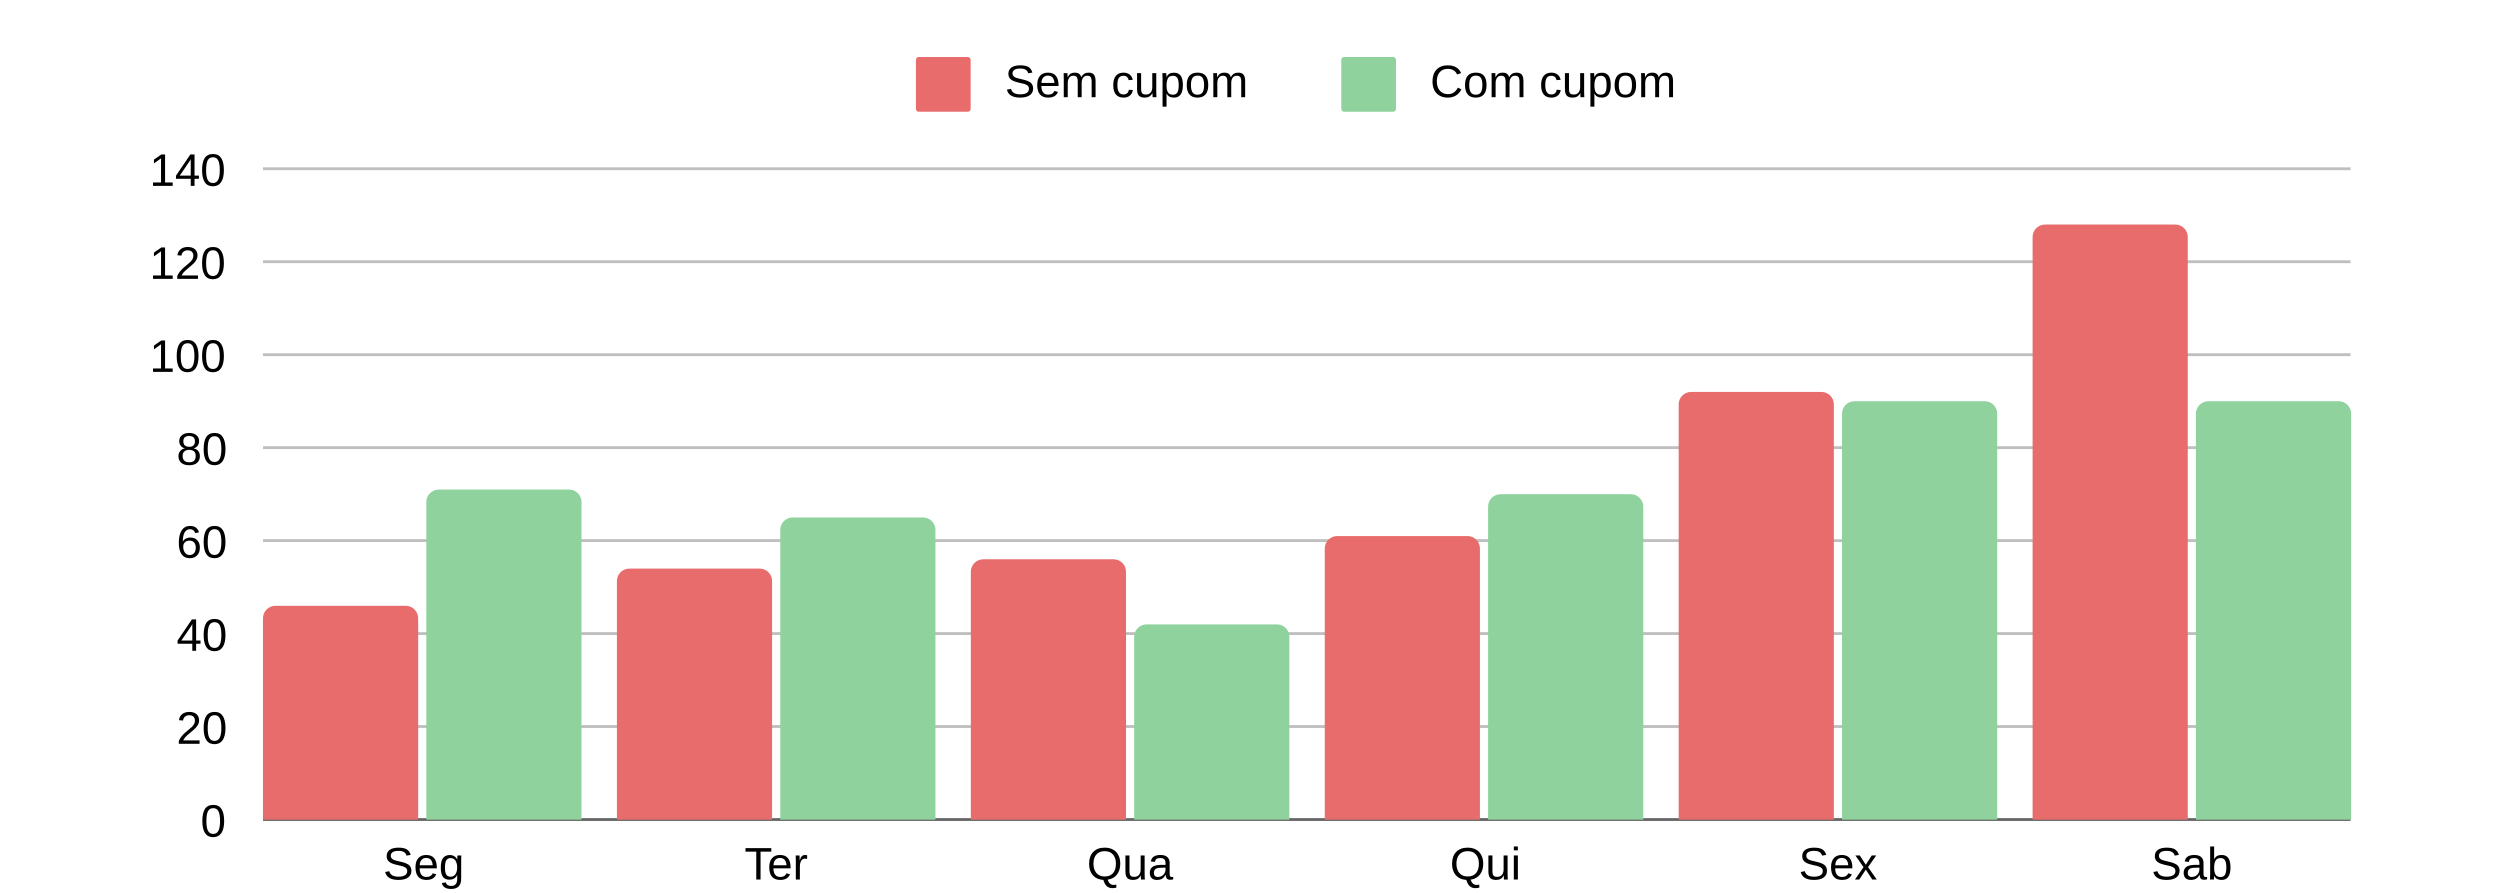 <svg xmlns="http://www.w3.org/2000/svg" xmlns:xlink="http://www.w3.org/1999/xlink" width="890" zoomAndPan="magnify" viewBox="0 0 579.75 234.75" height="318" preserveAspectRatio="xMidYMid meet" version="1.0"><defs><g/><clipPath id="78f3f6dfd2"><path d="M 30 215 L 579.316 215 L 579.316 216 L 30 216 Z M 30 215 " clip-rule="nonzero"/></clipPath><clipPath id="f3119e697a"><path d="M 30 190 L 579.316 190 L 579.316 192 L 30 192 Z M 30 190 " clip-rule="nonzero"/></clipPath><clipPath id="6b25316ba2"><path d="M 30 166 L 579.316 166 L 579.316 167 L 30 167 Z M 30 166 " clip-rule="nonzero"/></clipPath><clipPath id="8a9e18c67e"><path d="M 30 141 L 579.316 141 L 579.316 143 L 30 143 Z M 30 141 " clip-rule="nonzero"/></clipPath><clipPath id="90f47c79a7"><path d="M 30 117 L 579.316 117 L 579.316 119 L 30 119 Z M 30 117 " clip-rule="nonzero"/></clipPath><clipPath id="b071c29cbd"><path d="M 30 92 L 579.316 92 L 579.316 94 L 30 94 Z M 30 92 " clip-rule="nonzero"/></clipPath><clipPath id="409ac8c8e9"><path d="M 30 68 L 579.316 68 L 579.316 70 L 30 70 Z M 30 68 " clip-rule="nonzero"/></clipPath><clipPath id="64c4955ead"><path d="M 30 43 L 579.316 43 L 579.316 45 L 30 45 Z M 30 43 " clip-rule="nonzero"/></clipPath><clipPath id="c010b4f19d"><path d="M 30.484 159.203 L 71.266 159.203 L 71.266 215.406 L 30.484 215.406 Z M 30.484 159.203 " clip-rule="nonzero"/></clipPath><clipPath id="b63881201b"><path d="M 73.414 128.656 L 114.195 128.656 L 114.195 215.406 L 73.414 215.406 Z M 73.414 128.656 " clip-rule="nonzero"/></clipPath><clipPath id="1a14f846bf"><path d="M 123.496 149.43 L 164.277 149.43 L 164.277 215.406 L 123.496 215.406 Z M 123.496 149.43 " clip-rule="nonzero"/></clipPath><clipPath id="9390624fcc"><path d="M 166.426 135.988 L 207.207 135.988 L 207.207 215.406 L 166.426 215.406 Z M 166.426 135.988 " clip-rule="nonzero"/></clipPath><clipPath id="0eb8706cbe"><path d="M 216.508 146.984 L 257.289 146.984 L 257.289 215.406 L 216.508 215.406 Z M 216.508 146.984 " clip-rule="nonzero"/></clipPath><clipPath id="ec57c9a203"><path d="M 259.438 164.09 L 300.219 164.09 L 300.219 215.406 L 259.438 215.406 Z M 259.438 164.09 " clip-rule="nonzero"/></clipPath><clipPath id="a400f64078"><path d="M 309.52 140.875 L 350.301 140.875 L 350.301 215.406 L 309.52 215.406 Z M 309.52 140.875 " clip-rule="nonzero"/></clipPath><clipPath id="d31807943e"><path d="M 352.449 129.879 L 393.23 129.879 L 393.23 215.406 L 352.449 215.406 Z M 352.449 129.879 " clip-rule="nonzero"/></clipPath><clipPath id="fff6a75063"><path d="M 402.531 103 L 443.312 103 L 443.312 215.406 L 402.531 215.406 Z M 402.531 103 " clip-rule="nonzero"/></clipPath><clipPath id="dd676a2a6a"><path d="M 445.457 105.441 L 486.242 105.441 L 486.242 215.406 L 445.457 215.406 Z M 445.457 105.441 " clip-rule="nonzero"/></clipPath><clipPath id="eb461c1322"><path d="M 495.543 59.016 L 536.324 59.016 L 536.324 215.406 L 495.543 215.406 Z M 495.543 59.016 " clip-rule="nonzero"/></clipPath><clipPath id="4400312270"><path d="M 538.469 105.441 L 579.254 105.441 L 579.254 215.406 L 538.469 215.406 Z M 538.469 105.441 " clip-rule="nonzero"/></clipPath></defs><path fill="#e86c6c" d="M 202.828 14.984 L 215.715 14.984 C 215.922 14.984 216.098 15.059 216.242 15.203 C 216.391 15.352 216.461 15.527 216.461 15.734 L 216.461 28.621 C 216.461 28.828 216.391 29.004 216.242 29.148 C 216.098 29.297 215.922 29.367 215.715 29.367 L 202.828 29.367 C 202.621 29.367 202.445 29.297 202.297 29.148 C 202.152 29.004 202.078 28.828 202.078 28.621 L 202.078 15.734 C 202.078 15.527 202.152 15.352 202.297 15.203 C 202.445 15.059 202.621 14.984 202.828 14.984 Z M 202.828 14.984 " fill-opacity="1" fill-rule="nonzero"/><g fill="#000000" fill-opacity="1"><g transform="translate(225.442, 25.543)"><g><path d="M 7.438 -2.281 C 7.438 -1.52 7.141 -0.93 6.547 -0.516 C 5.953 -0.098 5.113 0.109 4.031 0.109 C 2.031 0.109 0.867 -0.586 0.547 -1.984 L 1.625 -2.188 C 1.75 -1.695 2.016 -1.332 2.422 -1.094 C 2.828 -0.863 3.379 -0.75 4.078 -0.75 C 4.797 -0.75 5.352 -0.875 5.75 -1.125 C 6.145 -1.375 6.344 -1.738 6.344 -2.219 C 6.344 -2.488 6.281 -2.707 6.156 -2.875 C 6.031 -3.039 5.852 -3.176 5.625 -3.281 C 5.406 -3.395 5.141 -3.488 4.828 -3.562 C 4.523 -3.633 4.188 -3.711 3.812 -3.797 C 3.164 -3.941 2.672 -4.086 2.328 -4.234 C 1.992 -4.379 1.727 -4.539 1.531 -4.719 C 1.332 -4.895 1.18 -5.102 1.078 -5.344 C 0.984 -5.582 0.938 -5.852 0.938 -6.156 C 0.938 -6.863 1.203 -7.41 1.734 -7.797 C 2.273 -8.18 3.051 -8.375 4.062 -8.375 C 5 -8.375 5.711 -8.227 6.203 -7.938 C 6.703 -7.645 7.051 -7.156 7.25 -6.469 L 6.156 -6.281 C 6.031 -6.719 5.797 -7.035 5.453 -7.234 C 5.117 -7.43 4.648 -7.531 4.047 -7.531 C 3.391 -7.531 2.883 -7.422 2.531 -7.203 C 2.188 -6.984 2.016 -6.656 2.016 -6.219 C 2.016 -5.969 2.082 -5.758 2.219 -5.594 C 2.352 -5.426 2.547 -5.285 2.797 -5.172 C 3.055 -5.055 3.562 -4.914 4.312 -4.75 C 4.57 -4.688 4.828 -4.625 5.078 -4.562 C 5.328 -4.508 5.566 -4.438 5.797 -4.344 C 6.023 -4.258 6.238 -4.16 6.438 -4.047 C 6.645 -3.941 6.82 -3.805 6.969 -3.641 C 7.113 -3.473 7.227 -3.281 7.312 -3.062 C 7.395 -2.844 7.438 -2.582 7.438 -2.281 Z M 7.438 -2.281 "/></g></g><g transform="translate(233.437, 25.543)"><g><path d="M 1.609 -2.938 C 1.609 -2.219 1.758 -1.66 2.062 -1.266 C 2.363 -0.867 2.801 -0.672 3.375 -0.672 C 3.832 -0.672 4.195 -0.758 4.469 -0.938 C 4.75 -1.125 4.938 -1.359 5.031 -1.641 L 5.969 -1.375 C 5.582 -0.383 4.719 0.109 3.375 0.109 C 2.445 0.109 1.738 -0.164 1.25 -0.719 C 0.758 -1.281 0.516 -2.109 0.516 -3.203 C 0.516 -4.254 0.758 -5.055 1.25 -5.609 C 1.738 -6.172 2.438 -6.453 3.344 -6.453 C 5.195 -6.453 6.125 -5.328 6.125 -3.078 L 6.125 -2.938 Z M 5.047 -3.75 C 4.984 -4.414 4.812 -4.898 4.531 -5.203 C 4.25 -5.516 3.848 -5.672 3.328 -5.672 C 2.816 -5.672 2.41 -5.5 2.109 -5.156 C 1.805 -4.812 1.645 -4.344 1.625 -3.75 Z M 5.047 -3.75 "/></g></g><g transform="translate(240.104, 25.543)"><g><path d="M 4.5 0 L 4.5 -4.016 C 4.5 -4.629 4.41 -5.051 4.234 -5.281 C 4.066 -5.52 3.766 -5.641 3.328 -5.641 C 2.879 -5.641 2.523 -5.469 2.266 -5.125 C 2.004 -4.781 1.875 -4.297 1.875 -3.672 L 1.875 0 L 0.828 0 L 0.828 -4.984 C 0.828 -5.711 0.816 -6.16 0.797 -6.328 L 1.797 -6.328 C 1.797 -6.305 1.797 -6.254 1.797 -6.172 C 1.805 -6.086 1.812 -5.988 1.812 -5.875 C 1.82 -5.77 1.832 -5.562 1.844 -5.25 L 1.859 -5.25 C 2.078 -5.695 2.332 -6.008 2.625 -6.188 C 2.926 -6.363 3.285 -6.453 3.703 -6.453 C 4.18 -6.453 4.562 -6.352 4.844 -6.156 C 5.125 -5.969 5.316 -5.664 5.422 -5.25 L 5.438 -5.25 C 5.656 -5.676 5.922 -5.984 6.234 -6.172 C 6.547 -6.359 6.922 -6.453 7.359 -6.453 C 8.004 -6.453 8.469 -6.273 8.75 -5.922 C 9.039 -5.578 9.188 -5.008 9.188 -4.219 L 9.188 0 L 8.156 0 L 8.156 -4.016 C 8.156 -4.629 8.066 -5.051 7.891 -5.281 C 7.723 -5.52 7.426 -5.641 7 -5.641 C 6.531 -5.641 6.164 -5.469 5.906 -5.125 C 5.656 -4.781 5.531 -4.297 5.531 -3.672 L 5.531 0 Z M 4.5 0 "/></g></g><g transform="translate(250.089, 25.543)"><g/></g><g transform="translate(253.42, 25.543)"><g><path d="M 1.609 -3.188 C 1.609 -2.352 1.738 -1.734 2 -1.328 C 2.27 -0.922 2.672 -0.719 3.203 -0.719 C 3.578 -0.719 3.891 -0.816 4.141 -1.016 C 4.391 -1.223 4.547 -1.535 4.609 -1.953 L 5.672 -1.891 C 5.586 -1.273 5.328 -0.785 4.891 -0.422 C 4.461 -0.066 3.91 0.109 3.234 0.109 C 2.348 0.109 1.672 -0.164 1.203 -0.719 C 0.742 -1.281 0.516 -2.098 0.516 -3.172 C 0.516 -4.234 0.742 -5.047 1.203 -5.609 C 1.672 -6.172 2.344 -6.453 3.219 -6.453 C 3.875 -6.453 4.414 -6.281 4.844 -5.938 C 5.27 -5.602 5.535 -5.145 5.641 -4.562 L 4.562 -4.484 C 4.508 -4.828 4.367 -5.102 4.141 -5.312 C 3.922 -5.52 3.602 -5.625 3.188 -5.625 C 2.633 -5.625 2.234 -5.438 1.984 -5.062 C 1.734 -4.695 1.609 -4.07 1.609 -3.188 Z M 1.609 -3.188 "/></g></g><g transform="translate(259.413, 25.543)"><g><path d="M 1.844 -6.328 L 1.844 -2.312 C 1.844 -1.895 1.879 -1.57 1.953 -1.344 C 2.035 -1.113 2.164 -0.945 2.344 -0.844 C 2.531 -0.75 2.797 -0.703 3.141 -0.703 C 3.648 -0.703 4.051 -0.875 4.344 -1.219 C 4.633 -1.562 4.781 -2.039 4.781 -2.656 L 4.781 -6.328 L 5.828 -6.328 L 5.828 -1.359 C 5.828 -0.617 5.844 -0.164 5.875 0 L 4.875 0 C 4.875 -0.02 4.867 -0.07 4.859 -0.156 C 4.859 -0.238 4.852 -0.336 4.844 -0.453 C 4.844 -0.566 4.836 -0.773 4.828 -1.078 L 4.812 -1.078 C 4.57 -0.641 4.289 -0.332 3.969 -0.156 C 3.656 0.02 3.258 0.109 2.781 0.109 C 2.094 0.109 1.586 -0.062 1.266 -0.406 C 0.941 -0.75 0.781 -1.316 0.781 -2.109 L 0.781 -6.328 Z M 1.844 -6.328 "/></g></g><g transform="translate(266.08, 25.543)"><g><path d="M 6.156 -3.188 C 6.156 -0.988 5.379 0.109 3.828 0.109 C 2.859 0.109 2.203 -0.254 1.859 -0.984 L 1.844 -0.984 C 1.852 -0.953 1.859 -0.617 1.859 0.016 L 1.859 2.484 L 0.812 2.484 L 0.812 -5.031 C 0.812 -5.688 0.797 -6.117 0.766 -6.328 L 1.797 -6.328 C 1.797 -6.316 1.797 -6.258 1.797 -6.156 C 1.805 -6.062 1.816 -5.914 1.828 -5.719 C 1.836 -5.52 1.844 -5.383 1.844 -5.312 L 1.875 -5.312 C 2.062 -5.707 2.305 -5.992 2.609 -6.172 C 2.922 -6.348 3.328 -6.438 3.828 -6.438 C 4.609 -6.438 5.191 -6.176 5.578 -5.656 C 5.961 -5.133 6.156 -4.312 6.156 -3.188 Z M 5.062 -3.172 C 5.062 -4.055 4.941 -4.688 4.703 -5.062 C 4.461 -5.438 4.082 -5.625 3.562 -5.625 C 3.145 -5.625 2.816 -5.535 2.578 -5.359 C 2.348 -5.191 2.172 -4.922 2.047 -4.547 C 1.922 -4.172 1.859 -3.688 1.859 -3.094 C 1.859 -2.258 1.988 -1.645 2.25 -1.25 C 2.52 -0.852 2.953 -0.656 3.547 -0.656 C 4.078 -0.656 4.461 -0.848 4.703 -1.234 C 4.941 -1.617 5.062 -2.266 5.062 -3.172 Z M 5.062 -3.172 "/></g></g><g transform="translate(272.747, 25.543)"><g><path d="M 6.156 -3.172 C 6.156 -2.066 5.91 -1.242 5.422 -0.703 C 4.941 -0.16 4.238 0.109 3.312 0.109 C 2.383 0.109 1.68 -0.172 1.203 -0.734 C 0.734 -1.297 0.5 -2.109 0.5 -3.172 C 0.5 -5.359 1.445 -6.453 3.344 -6.453 C 4.312 -6.453 5.02 -6.18 5.469 -5.641 C 5.926 -5.109 6.156 -4.285 6.156 -3.172 Z M 5.062 -3.172 C 5.062 -4.047 4.93 -4.68 4.672 -5.078 C 4.41 -5.473 3.973 -5.672 3.359 -5.672 C 2.742 -5.672 2.297 -5.469 2.016 -5.062 C 1.742 -4.656 1.609 -4.023 1.609 -3.172 C 1.609 -2.336 1.742 -1.707 2.016 -1.281 C 2.285 -0.863 2.711 -0.656 3.297 -0.656 C 3.93 -0.656 4.383 -0.859 4.656 -1.266 C 4.926 -1.672 5.062 -2.305 5.062 -3.172 Z M 5.062 -3.172 "/></g></g><g transform="translate(279.413, 25.543)"><g><path d="M 4.5 0 L 4.5 -4.016 C 4.5 -4.629 4.41 -5.051 4.234 -5.281 C 4.066 -5.52 3.766 -5.641 3.328 -5.641 C 2.879 -5.641 2.523 -5.469 2.266 -5.125 C 2.004 -4.781 1.875 -4.297 1.875 -3.672 L 1.875 0 L 0.828 0 L 0.828 -4.984 C 0.828 -5.711 0.816 -6.16 0.797 -6.328 L 1.797 -6.328 C 1.797 -6.305 1.797 -6.254 1.797 -6.172 C 1.805 -6.086 1.812 -5.988 1.812 -5.875 C 1.82 -5.77 1.832 -5.562 1.844 -5.25 L 1.859 -5.25 C 2.078 -5.695 2.332 -6.008 2.625 -6.188 C 2.926 -6.363 3.285 -6.453 3.703 -6.453 C 4.18 -6.453 4.562 -6.352 4.844 -6.156 C 5.125 -5.969 5.316 -5.664 5.422 -5.25 L 5.438 -5.25 C 5.656 -5.676 5.922 -5.984 6.234 -6.172 C 6.547 -6.359 6.922 -6.453 7.359 -6.453 C 8.004 -6.453 8.469 -6.273 8.75 -5.922 C 9.039 -5.578 9.188 -5.008 9.188 -4.219 L 9.188 0 L 8.156 0 L 8.156 -4.016 C 8.156 -4.629 8.066 -5.051 7.891 -5.281 C 7.723 -5.52 7.426 -5.641 7 -5.641 C 6.531 -5.641 6.164 -5.469 5.906 -5.125 C 5.656 -4.781 5.531 -4.297 5.531 -3.672 L 5.531 0 Z M 4.5 0 "/></g></g></g><path fill="#8fd29e" d="M 314.609 14.984 L 327.496 14.984 C 327.703 14.984 327.879 15.059 328.023 15.203 C 328.172 15.352 328.242 15.527 328.242 15.734 L 328.242 28.621 C 328.242 28.828 328.172 29.004 328.023 29.148 C 327.879 29.297 327.703 29.367 327.496 29.367 L 314.609 29.367 C 314.402 29.367 314.227 29.297 314.078 29.148 C 313.934 29.004 313.859 28.828 313.859 28.621 L 313.859 15.734 C 313.859 15.527 313.934 15.352 314.078 15.203 C 314.227 15.059 314.402 14.984 314.609 14.984 Z M 314.609 14.984 " fill-opacity="1" fill-rule="nonzero"/><g fill="#000000" fill-opacity="1"><g transform="translate(337.225, 25.543)"><g><path d="M 4.641 -7.453 C 3.723 -7.453 3.008 -7.156 2.5 -6.562 C 2 -5.977 1.75 -5.176 1.75 -4.156 C 1.75 -3.145 2.008 -2.332 2.531 -1.719 C 3.062 -1.102 3.781 -0.797 4.688 -0.797 C 5.832 -0.797 6.695 -1.367 7.281 -2.516 L 8.203 -2.062 C 7.859 -1.352 7.379 -0.812 6.766 -0.438 C 6.148 -0.07 5.438 0.109 4.625 0.109 C 3.789 0.109 3.07 -0.062 2.469 -0.406 C 1.863 -0.75 1.398 -1.238 1.078 -1.875 C 0.766 -2.52 0.609 -3.281 0.609 -4.156 C 0.609 -5.469 0.961 -6.5 1.672 -7.25 C 2.379 -8 3.363 -8.375 4.625 -8.375 C 5.5 -8.375 6.227 -8.203 6.812 -7.859 C 7.406 -7.516 7.844 -7.004 8.125 -6.328 L 7.062 -5.969 C 6.875 -6.445 6.566 -6.812 6.141 -7.062 C 5.711 -7.32 5.211 -7.453 4.641 -7.453 Z M 4.641 -7.453 "/></g></g><g transform="translate(345.882, 25.543)"><g><path d="M 6.156 -3.172 C 6.156 -2.066 5.91 -1.242 5.422 -0.703 C 4.941 -0.16 4.238 0.109 3.312 0.109 C 2.383 0.109 1.68 -0.172 1.203 -0.734 C 0.734 -1.297 0.5 -2.109 0.5 -3.172 C 0.5 -5.359 1.445 -6.453 3.344 -6.453 C 4.312 -6.453 5.02 -6.18 5.469 -5.641 C 5.926 -5.109 6.156 -4.285 6.156 -3.172 Z M 5.062 -3.172 C 5.062 -4.047 4.93 -4.68 4.672 -5.078 C 4.41 -5.473 3.973 -5.672 3.359 -5.672 C 2.742 -5.672 2.297 -5.469 2.016 -5.062 C 1.742 -4.656 1.609 -4.023 1.609 -3.172 C 1.609 -2.336 1.742 -1.707 2.016 -1.281 C 2.285 -0.863 2.711 -0.656 3.297 -0.656 C 3.93 -0.656 4.383 -0.859 4.656 -1.266 C 4.926 -1.672 5.062 -2.305 5.062 -3.172 Z M 5.062 -3.172 "/></g></g><g transform="translate(352.548, 25.543)"><g><path d="M 4.5 0 L 4.5 -4.016 C 4.5 -4.629 4.41 -5.051 4.234 -5.281 C 4.066 -5.52 3.766 -5.641 3.328 -5.641 C 2.879 -5.641 2.523 -5.469 2.266 -5.125 C 2.004 -4.781 1.875 -4.297 1.875 -3.672 L 1.875 0 L 0.828 0 L 0.828 -4.984 C 0.828 -5.711 0.816 -6.16 0.797 -6.328 L 1.797 -6.328 C 1.797 -6.305 1.797 -6.254 1.797 -6.172 C 1.805 -6.086 1.812 -5.988 1.812 -5.875 C 1.82 -5.77 1.832 -5.562 1.844 -5.25 L 1.859 -5.25 C 2.078 -5.695 2.332 -6.008 2.625 -6.188 C 2.926 -6.363 3.285 -6.453 3.703 -6.453 C 4.18 -6.453 4.562 -6.352 4.844 -6.156 C 5.125 -5.969 5.316 -5.664 5.422 -5.25 L 5.438 -5.25 C 5.656 -5.676 5.922 -5.984 6.234 -6.172 C 6.547 -6.359 6.922 -6.453 7.359 -6.453 C 8.004 -6.453 8.469 -6.273 8.75 -5.922 C 9.039 -5.578 9.188 -5.008 9.188 -4.219 L 9.188 0 L 8.156 0 L 8.156 -4.016 C 8.156 -4.629 8.066 -5.051 7.891 -5.281 C 7.723 -5.52 7.426 -5.641 7 -5.641 C 6.531 -5.641 6.164 -5.469 5.906 -5.125 C 5.656 -4.781 5.531 -4.297 5.531 -3.672 L 5.531 0 Z M 4.5 0 "/></g></g><g transform="translate(362.534, 25.543)"><g/></g><g transform="translate(365.864, 25.543)"><g><path d="M 1.609 -3.188 C 1.609 -2.352 1.738 -1.734 2 -1.328 C 2.27 -0.922 2.672 -0.719 3.203 -0.719 C 3.578 -0.719 3.891 -0.816 4.141 -1.016 C 4.391 -1.223 4.547 -1.535 4.609 -1.953 L 5.672 -1.891 C 5.586 -1.273 5.328 -0.785 4.891 -0.422 C 4.461 -0.066 3.91 0.109 3.234 0.109 C 2.348 0.109 1.672 -0.164 1.203 -0.719 C 0.742 -1.281 0.516 -2.098 0.516 -3.172 C 0.516 -4.234 0.742 -5.047 1.203 -5.609 C 1.672 -6.172 2.344 -6.453 3.219 -6.453 C 3.875 -6.453 4.414 -6.281 4.844 -5.938 C 5.27 -5.602 5.535 -5.145 5.641 -4.562 L 4.562 -4.484 C 4.508 -4.828 4.367 -5.102 4.141 -5.312 C 3.922 -5.52 3.602 -5.625 3.188 -5.625 C 2.633 -5.625 2.234 -5.438 1.984 -5.062 C 1.734 -4.695 1.609 -4.07 1.609 -3.188 Z M 1.609 -3.188 "/></g></g><g transform="translate(371.858, 25.543)"><g><path d="M 1.844 -6.328 L 1.844 -2.312 C 1.844 -1.895 1.879 -1.57 1.953 -1.344 C 2.035 -1.113 2.164 -0.945 2.344 -0.844 C 2.531 -0.75 2.797 -0.703 3.141 -0.703 C 3.648 -0.703 4.051 -0.875 4.344 -1.219 C 4.633 -1.562 4.781 -2.039 4.781 -2.656 L 4.781 -6.328 L 5.828 -6.328 L 5.828 -1.359 C 5.828 -0.617 5.844 -0.164 5.875 0 L 4.875 0 C 4.875 -0.02 4.867 -0.07 4.859 -0.156 C 4.859 -0.238 4.852 -0.336 4.844 -0.453 C 4.844 -0.566 4.836 -0.773 4.828 -1.078 L 4.812 -1.078 C 4.57 -0.641 4.289 -0.332 3.969 -0.156 C 3.656 0.02 3.258 0.109 2.781 0.109 C 2.094 0.109 1.586 -0.062 1.266 -0.406 C 0.941 -0.75 0.781 -1.316 0.781 -2.109 L 0.781 -6.328 Z M 1.844 -6.328 "/></g></g><g transform="translate(378.525, 25.543)"><g><path d="M 6.156 -3.188 C 6.156 -0.988 5.379 0.109 3.828 0.109 C 2.859 0.109 2.203 -0.254 1.859 -0.984 L 1.844 -0.984 C 1.852 -0.953 1.859 -0.617 1.859 0.016 L 1.859 2.484 L 0.812 2.484 L 0.812 -5.031 C 0.812 -5.688 0.797 -6.117 0.766 -6.328 L 1.797 -6.328 C 1.797 -6.316 1.797 -6.258 1.797 -6.156 C 1.805 -6.062 1.816 -5.914 1.828 -5.719 C 1.836 -5.52 1.844 -5.383 1.844 -5.312 L 1.875 -5.312 C 2.062 -5.707 2.305 -5.992 2.609 -6.172 C 2.922 -6.348 3.328 -6.438 3.828 -6.438 C 4.609 -6.438 5.191 -6.176 5.578 -5.656 C 5.961 -5.133 6.156 -4.312 6.156 -3.188 Z M 5.062 -3.172 C 5.062 -4.055 4.941 -4.688 4.703 -5.062 C 4.461 -5.438 4.082 -5.625 3.562 -5.625 C 3.145 -5.625 2.816 -5.535 2.578 -5.359 C 2.348 -5.191 2.172 -4.922 2.047 -4.547 C 1.922 -4.172 1.859 -3.688 1.859 -3.094 C 1.859 -2.258 1.988 -1.645 2.25 -1.25 C 2.52 -0.852 2.953 -0.656 3.547 -0.656 C 4.078 -0.656 4.461 -0.848 4.703 -1.234 C 4.941 -1.617 5.062 -2.266 5.062 -3.172 Z M 5.062 -3.172 "/></g></g><g transform="translate(385.191, 25.543)"><g><path d="M 6.156 -3.172 C 6.156 -2.066 5.91 -1.242 5.422 -0.703 C 4.941 -0.16 4.238 0.109 3.312 0.109 C 2.383 0.109 1.68 -0.172 1.203 -0.734 C 0.734 -1.297 0.5 -2.109 0.5 -3.172 C 0.5 -5.359 1.445 -6.453 3.344 -6.453 C 4.312 -6.453 5.02 -6.18 5.469 -5.641 C 5.926 -5.109 6.156 -4.285 6.156 -3.172 Z M 5.062 -3.172 C 5.062 -4.047 4.93 -4.68 4.672 -5.078 C 4.41 -5.473 3.973 -5.672 3.359 -5.672 C 2.742 -5.672 2.297 -5.469 2.016 -5.062 C 1.742 -4.656 1.609 -4.023 1.609 -3.172 C 1.609 -2.336 1.742 -1.707 2.016 -1.281 C 2.285 -0.863 2.711 -0.656 3.297 -0.656 C 3.93 -0.656 4.383 -0.859 4.656 -1.266 C 4.926 -1.672 5.062 -2.305 5.062 -3.172 Z M 5.062 -3.172 "/></g></g><g transform="translate(391.858, 25.543)"><g><path d="M 4.5 0 L 4.5 -4.016 C 4.5 -4.629 4.41 -5.051 4.234 -5.281 C 4.066 -5.52 3.766 -5.641 3.328 -5.641 C 2.879 -5.641 2.523 -5.469 2.266 -5.125 C 2.004 -4.781 1.875 -4.297 1.875 -3.672 L 1.875 0 L 0.828 0 L 0.828 -4.984 C 0.828 -5.711 0.816 -6.16 0.797 -6.328 L 1.797 -6.328 C 1.797 -6.305 1.797 -6.254 1.797 -6.172 C 1.805 -6.086 1.812 -5.988 1.812 -5.875 C 1.82 -5.77 1.832 -5.562 1.844 -5.25 L 1.859 -5.25 C 2.078 -5.695 2.332 -6.008 2.625 -6.188 C 2.926 -6.363 3.285 -6.453 3.703 -6.453 C 4.18 -6.453 4.562 -6.352 4.844 -6.156 C 5.125 -5.969 5.316 -5.664 5.422 -5.25 L 5.438 -5.25 C 5.656 -5.676 5.922 -5.984 6.234 -6.172 C 6.547 -6.359 6.922 -6.453 7.359 -6.453 C 8.004 -6.453 8.469 -6.273 8.75 -5.922 C 9.039 -5.578 9.188 -5.008 9.188 -4.219 L 9.188 0 L 8.156 0 L 8.156 -4.016 C 8.156 -4.629 8.066 -5.051 7.891 -5.281 C 7.723 -5.52 7.426 -5.641 7 -5.641 C 6.531 -5.641 6.164 -5.469 5.906 -5.125 C 5.656 -4.781 5.531 -4.297 5.531 -3.672 L 5.531 0 Z M 4.5 0 "/></g></g></g><g fill="#000000" fill-opacity="1"><g transform="translate(62.051, 231.14)"><g><path d="M 7.438 -2.281 C 7.438 -1.52 7.141 -0.93 6.547 -0.516 C 5.953 -0.098 5.113 0.109 4.031 0.109 C 2.031 0.109 0.867 -0.586 0.547 -1.984 L 1.625 -2.188 C 1.75 -1.695 2.016 -1.332 2.422 -1.094 C 2.828 -0.863 3.379 -0.75 4.078 -0.75 C 4.797 -0.75 5.352 -0.875 5.75 -1.125 C 6.145 -1.375 6.344 -1.738 6.344 -2.219 C 6.344 -2.488 6.281 -2.707 6.156 -2.875 C 6.031 -3.039 5.852 -3.176 5.625 -3.281 C 5.406 -3.395 5.141 -3.488 4.828 -3.562 C 4.523 -3.633 4.188 -3.711 3.812 -3.797 C 3.164 -3.941 2.672 -4.086 2.328 -4.234 C 1.992 -4.379 1.727 -4.539 1.531 -4.719 C 1.332 -4.895 1.18 -5.102 1.078 -5.344 C 0.984 -5.582 0.938 -5.852 0.938 -6.156 C 0.938 -6.863 1.203 -7.41 1.734 -7.797 C 2.273 -8.18 3.051 -8.375 4.062 -8.375 C 5 -8.375 5.711 -8.227 6.203 -7.938 C 6.703 -7.645 7.051 -7.156 7.25 -6.469 L 6.156 -6.281 C 6.031 -6.719 5.797 -7.035 5.453 -7.234 C 5.117 -7.43 4.648 -7.531 4.047 -7.531 C 3.391 -7.531 2.883 -7.422 2.531 -7.203 C 2.188 -6.984 2.016 -6.656 2.016 -6.219 C 2.016 -5.969 2.082 -5.758 2.219 -5.594 C 2.352 -5.426 2.547 -5.285 2.797 -5.172 C 3.055 -5.055 3.562 -4.914 4.312 -4.75 C 4.57 -4.688 4.828 -4.625 5.078 -4.562 C 5.328 -4.508 5.566 -4.438 5.797 -4.344 C 6.023 -4.258 6.238 -4.16 6.438 -4.047 C 6.645 -3.941 6.82 -3.805 6.969 -3.641 C 7.113 -3.473 7.227 -3.281 7.312 -3.062 C 7.395 -2.844 7.438 -2.582 7.438 -2.281 Z M 7.438 -2.281 "/></g></g><g transform="translate(70.046, 231.14)"><g><path d="M 1.609 -2.938 C 1.609 -2.219 1.758 -1.66 2.062 -1.266 C 2.363 -0.867 2.801 -0.672 3.375 -0.672 C 3.832 -0.672 4.195 -0.758 4.469 -0.938 C 4.75 -1.125 4.938 -1.359 5.031 -1.641 L 5.969 -1.375 C 5.582 -0.383 4.719 0.109 3.375 0.109 C 2.445 0.109 1.738 -0.164 1.25 -0.719 C 0.758 -1.281 0.516 -2.109 0.516 -3.203 C 0.516 -4.254 0.758 -5.055 1.25 -5.609 C 1.738 -6.172 2.438 -6.453 3.344 -6.453 C 5.195 -6.453 6.125 -5.328 6.125 -3.078 L 6.125 -2.938 Z M 5.047 -3.75 C 4.984 -4.414 4.812 -4.898 4.531 -5.203 C 4.25 -5.516 3.848 -5.672 3.328 -5.672 C 2.816 -5.672 2.41 -5.5 2.109 -5.156 C 1.805 -4.812 1.645 -4.344 1.625 -3.75 Z M 5.047 -3.75 "/></g></g><g transform="translate(76.713, 231.14)"><g><path d="M 3.203 2.484 C 2.516 2.484 1.961 2.348 1.547 2.078 C 1.141 1.805 0.879 1.422 0.766 0.922 L 1.828 0.766 C 1.898 1.066 2.055 1.297 2.297 1.453 C 2.535 1.609 2.848 1.688 3.234 1.688 C 4.285 1.688 4.812 1.07 4.812 -0.156 L 4.812 -1.172 L 4.797 -1.172 C 4.598 -0.766 4.32 -0.457 3.969 -0.25 C 3.625 -0.051 3.223 0.047 2.766 0.047 C 1.984 0.047 1.41 -0.207 1.047 -0.719 C 0.68 -1.238 0.5 -2.051 0.5 -3.156 C 0.5 -4.27 0.691 -5.094 1.078 -5.625 C 1.473 -6.164 2.07 -6.438 2.875 -6.438 C 3.32 -6.438 3.711 -6.332 4.047 -6.125 C 4.379 -5.914 4.633 -5.625 4.812 -5.25 L 4.828 -5.25 C 4.828 -5.363 4.832 -5.566 4.844 -5.859 C 4.863 -6.148 4.879 -6.305 4.891 -6.328 L 5.891 -6.328 C 5.867 -6.117 5.859 -5.68 5.859 -5.016 L 5.859 -0.188 C 5.859 1.594 4.973 2.484 3.203 2.484 Z M 4.812 -3.172 C 4.812 -3.68 4.738 -4.125 4.594 -4.5 C 4.457 -4.875 4.258 -5.156 4 -5.344 C 3.75 -5.539 3.461 -5.641 3.141 -5.641 C 2.598 -5.641 2.203 -5.445 1.953 -5.062 C 1.711 -4.676 1.594 -4.047 1.594 -3.172 C 1.594 -2.297 1.707 -1.672 1.938 -1.297 C 2.164 -0.922 2.562 -0.734 3.125 -0.734 C 3.445 -0.734 3.738 -0.828 4 -1.016 C 4.258 -1.211 4.457 -1.492 4.594 -1.859 C 4.738 -2.223 4.812 -2.66 4.812 -3.172 Z M 4.812 -3.172 "/></g></g></g><g fill="#000000" fill-opacity="1"><g transform="translate(157.028, 231.14)"><g><path d="M 4.219 -7.328 L 4.219 0 L 3.094 0 L 3.094 -7.328 L 0.266 -7.328 L 0.266 -8.25 L 7.047 -8.25 L 7.047 -7.328 Z M 4.219 -7.328 "/></g></g></g><g fill="#000000" fill-opacity="1"><g transform="translate(163.022, 231.14)"><g><path d="M 1.609 -2.938 C 1.609 -2.219 1.758 -1.66 2.062 -1.266 C 2.363 -0.867 2.801 -0.672 3.375 -0.672 C 3.832 -0.672 4.195 -0.758 4.469 -0.938 C 4.75 -1.125 4.938 -1.359 5.031 -1.641 L 5.969 -1.375 C 5.582 -0.383 4.719 0.109 3.375 0.109 C 2.445 0.109 1.738 -0.164 1.25 -0.719 C 0.758 -1.281 0.516 -2.109 0.516 -3.203 C 0.516 -4.254 0.758 -5.055 1.25 -5.609 C 1.738 -6.172 2.438 -6.453 3.344 -6.453 C 5.195 -6.453 6.125 -5.328 6.125 -3.078 L 6.125 -2.938 Z M 5.047 -3.75 C 4.984 -4.414 4.812 -4.898 4.531 -5.203 C 4.25 -5.516 3.848 -5.672 3.328 -5.672 C 2.816 -5.672 2.41 -5.5 2.109 -5.156 C 1.805 -4.812 1.645 -4.344 1.625 -3.75 Z M 5.047 -3.75 "/></g></g><g transform="translate(169.689, 231.14)"><g><path d="M 0.828 0 L 0.828 -4.859 C 0.828 -5.305 0.816 -5.797 0.797 -6.328 L 1.797 -6.328 C 1.828 -5.609 1.844 -5.176 1.844 -5.031 L 1.859 -5.031 C 2.023 -5.582 2.219 -5.957 2.438 -6.156 C 2.656 -6.352 2.961 -6.453 3.359 -6.453 C 3.504 -6.453 3.648 -6.43 3.797 -6.391 L 3.797 -5.422 C 3.648 -5.461 3.461 -5.484 3.234 -5.484 C 2.797 -5.484 2.461 -5.297 2.234 -4.922 C 2.004 -4.547 1.891 -4.004 1.891 -3.297 L 1.891 0 Z M 0.828 0 "/></g></g></g><g fill="#000000" fill-opacity="1"><g transform="translate(247.031, 231.14)"><g><path d="M 8.75 -4.156 C 8.75 -3 8.457 -2.047 7.875 -1.297 C 7.289 -0.547 6.477 -0.102 5.438 0.031 C 5.594 0.52 5.801 0.875 6.062 1.094 C 6.32 1.312 6.648 1.422 7.047 1.422 C 7.266 1.422 7.488 1.398 7.719 1.359 L 7.719 2.141 C 7.352 2.223 7.004 2.266 6.672 2.266 C 6.086 2.266 5.602 2.098 5.219 1.766 C 4.844 1.43 4.535 0.875 4.297 0.094 C 3.516 0.051 2.844 -0.145 2.281 -0.5 C 1.727 -0.852 1.301 -1.344 1 -1.969 C 0.707 -2.602 0.562 -3.332 0.562 -4.156 C 0.562 -5.477 0.922 -6.508 1.641 -7.25 C 2.367 -8 3.375 -8.375 4.656 -8.375 C 5.5 -8.375 6.227 -8.207 6.844 -7.875 C 7.457 -7.539 7.926 -7.051 8.25 -6.406 C 8.582 -5.77 8.75 -5.02 8.75 -4.156 Z M 7.609 -4.156 C 7.609 -5.188 7.348 -5.992 6.828 -6.578 C 6.316 -7.16 5.594 -7.453 4.656 -7.453 C 3.719 -7.453 2.988 -7.16 2.469 -6.578 C 1.957 -6.004 1.703 -5.195 1.703 -4.156 C 1.703 -3.125 1.961 -2.305 2.484 -1.703 C 3.004 -1.098 3.727 -0.797 4.656 -0.797 C 5.602 -0.797 6.332 -1.086 6.844 -1.672 C 7.352 -2.254 7.609 -3.082 7.609 -4.156 Z M 7.609 -4.156 "/></g></g><g transform="translate(256.355, 231.14)"><g><path d="M 1.844 -6.328 L 1.844 -2.312 C 1.844 -1.895 1.879 -1.57 1.953 -1.344 C 2.035 -1.113 2.164 -0.945 2.344 -0.844 C 2.531 -0.75 2.797 -0.703 3.141 -0.703 C 3.648 -0.703 4.051 -0.875 4.344 -1.219 C 4.633 -1.562 4.781 -2.039 4.781 -2.656 L 4.781 -6.328 L 5.828 -6.328 L 5.828 -1.359 C 5.828 -0.617 5.844 -0.164 5.875 0 L 4.875 0 C 4.875 -0.02 4.867 -0.07 4.859 -0.156 C 4.859 -0.238 4.852 -0.336 4.844 -0.453 C 4.844 -0.566 4.836 -0.773 4.828 -1.078 L 4.812 -1.078 C 4.57 -0.641 4.289 -0.332 3.969 -0.156 C 3.656 0.02 3.258 0.109 2.781 0.109 C 2.094 0.109 1.586 -0.062 1.266 -0.406 C 0.941 -0.75 0.781 -1.316 0.781 -2.109 L 0.781 -6.328 Z M 1.844 -6.328 "/></g></g><g transform="translate(263.022, 231.14)"><g><path d="M 2.422 0.109 C 1.785 0.109 1.305 -0.055 0.984 -0.391 C 0.672 -0.723 0.516 -1.18 0.516 -1.766 C 0.516 -2.422 0.727 -2.922 1.156 -3.266 C 1.582 -3.617 2.273 -3.812 3.234 -3.844 L 4.656 -3.859 L 4.656 -4.203 C 4.656 -4.723 4.547 -5.094 4.328 -5.312 C 4.117 -5.531 3.781 -5.641 3.312 -5.641 C 2.832 -5.641 2.484 -5.562 2.266 -5.406 C 2.055 -5.25 1.93 -4.992 1.891 -4.641 L 0.797 -4.734 C 0.973 -5.879 1.816 -6.453 3.328 -6.453 C 4.117 -6.453 4.719 -6.27 5.125 -5.906 C 5.531 -5.539 5.734 -5.008 5.734 -4.312 L 5.734 -1.594 C 5.734 -1.281 5.77 -1.047 5.844 -0.891 C 5.926 -0.734 6.082 -0.656 6.312 -0.656 C 6.414 -0.656 6.535 -0.664 6.672 -0.688 L 6.672 -0.031 C 6.398 0.031 6.129 0.062 5.859 0.062 C 5.461 0.062 5.176 -0.039 5 -0.25 C 4.82 -0.457 4.723 -0.781 4.703 -1.219 L 4.656 -1.219 C 4.395 -0.727 4.082 -0.383 3.719 -0.188 C 3.363 0.008 2.93 0.109 2.422 0.109 Z M 2.656 -0.672 C 3.039 -0.672 3.383 -0.758 3.688 -0.938 C 3.988 -1.113 4.223 -1.352 4.391 -1.656 C 4.566 -1.969 4.656 -2.285 4.656 -2.609 L 4.656 -3.125 L 3.516 -3.094 C 3.016 -3.094 2.633 -3.047 2.375 -2.953 C 2.125 -2.859 1.93 -2.711 1.797 -2.516 C 1.66 -2.316 1.594 -2.062 1.594 -1.75 C 1.594 -1.406 1.68 -1.141 1.859 -0.953 C 2.047 -0.766 2.312 -0.672 2.656 -0.672 Z M 2.656 -0.672 "/></g></g></g><g fill="#000000" fill-opacity="1"><g transform="translate(342.419, 231.14)"><g><path d="M 8.75 -4.156 C 8.75 -3 8.457 -2.047 7.875 -1.297 C 7.289 -0.547 6.477 -0.102 5.438 0.031 C 5.594 0.52 5.801 0.875 6.062 1.094 C 6.32 1.312 6.648 1.422 7.047 1.422 C 7.266 1.422 7.488 1.398 7.719 1.359 L 7.719 2.141 C 7.352 2.223 7.004 2.266 6.672 2.266 C 6.086 2.266 5.602 2.098 5.219 1.766 C 4.844 1.43 4.535 0.875 4.297 0.094 C 3.516 0.051 2.844 -0.145 2.281 -0.5 C 1.727 -0.852 1.301 -1.344 1 -1.969 C 0.707 -2.602 0.562 -3.332 0.562 -4.156 C 0.562 -5.477 0.922 -6.508 1.641 -7.25 C 2.367 -8 3.375 -8.375 4.656 -8.375 C 5.5 -8.375 6.227 -8.207 6.844 -7.875 C 7.457 -7.539 7.926 -7.051 8.25 -6.406 C 8.582 -5.77 8.75 -5.02 8.75 -4.156 Z M 7.609 -4.156 C 7.609 -5.188 7.348 -5.992 6.828 -6.578 C 6.316 -7.16 5.594 -7.453 4.656 -7.453 C 3.719 -7.453 2.988 -7.16 2.469 -6.578 C 1.957 -6.004 1.703 -5.195 1.703 -4.156 C 1.703 -3.125 1.961 -2.305 2.484 -1.703 C 3.004 -1.098 3.727 -0.797 4.656 -0.797 C 5.602 -0.797 6.332 -1.086 6.844 -1.672 C 7.352 -2.254 7.609 -3.082 7.609 -4.156 Z M 7.609 -4.156 "/></g></g><g transform="translate(351.743, 231.14)"><g><path d="M 1.844 -6.328 L 1.844 -2.312 C 1.844 -1.895 1.879 -1.57 1.953 -1.344 C 2.035 -1.113 2.164 -0.945 2.344 -0.844 C 2.531 -0.75 2.797 -0.703 3.141 -0.703 C 3.648 -0.703 4.051 -0.875 4.344 -1.219 C 4.633 -1.562 4.781 -2.039 4.781 -2.656 L 4.781 -6.328 L 5.828 -6.328 L 5.828 -1.359 C 5.828 -0.617 5.844 -0.164 5.875 0 L 4.875 0 C 4.875 -0.02 4.867 -0.07 4.859 -0.156 C 4.859 -0.238 4.852 -0.336 4.844 -0.453 C 4.844 -0.566 4.836 -0.773 4.828 -1.078 L 4.812 -1.078 C 4.57 -0.641 4.289 -0.332 3.969 -0.156 C 3.656 0.02 3.258 0.109 2.781 0.109 C 2.094 0.109 1.586 -0.062 1.266 -0.406 C 0.941 -0.75 0.781 -1.316 0.781 -2.109 L 0.781 -6.328 Z M 1.844 -6.328 "/></g></g><g transform="translate(358.41, 231.14)"><g><path d="M 0.797 -7.672 L 0.797 -8.688 L 1.859 -8.688 L 1.859 -7.672 Z M 0.797 0 L 0.797 -6.328 L 1.859 -6.328 L 1.859 0 Z M 0.797 0 "/></g></g></g><g fill="#000000" fill-opacity="1"><g transform="translate(434.061, 231.14)"><g><path d="M 7.438 -2.281 C 7.438 -1.52 7.141 -0.93 6.547 -0.516 C 5.953 -0.098 5.113 0.109 4.031 0.109 C 2.031 0.109 0.867 -0.586 0.547 -1.984 L 1.625 -2.188 C 1.75 -1.695 2.016 -1.332 2.422 -1.094 C 2.828 -0.863 3.379 -0.75 4.078 -0.75 C 4.797 -0.75 5.352 -0.875 5.75 -1.125 C 6.145 -1.375 6.344 -1.738 6.344 -2.219 C 6.344 -2.488 6.281 -2.707 6.156 -2.875 C 6.031 -3.039 5.852 -3.176 5.625 -3.281 C 5.406 -3.395 5.141 -3.488 4.828 -3.562 C 4.523 -3.633 4.188 -3.711 3.812 -3.797 C 3.164 -3.941 2.672 -4.086 2.328 -4.234 C 1.992 -4.379 1.727 -4.539 1.531 -4.719 C 1.332 -4.895 1.18 -5.102 1.078 -5.344 C 0.984 -5.582 0.938 -5.852 0.938 -6.156 C 0.938 -6.863 1.203 -7.41 1.734 -7.797 C 2.273 -8.18 3.051 -8.375 4.062 -8.375 C 5 -8.375 5.711 -8.227 6.203 -7.938 C 6.703 -7.645 7.051 -7.156 7.25 -6.469 L 6.156 -6.281 C 6.031 -6.719 5.797 -7.035 5.453 -7.234 C 5.117 -7.43 4.648 -7.531 4.047 -7.531 C 3.391 -7.531 2.883 -7.422 2.531 -7.203 C 2.188 -6.984 2.016 -6.656 2.016 -6.219 C 2.016 -5.969 2.082 -5.758 2.219 -5.594 C 2.352 -5.426 2.547 -5.285 2.797 -5.172 C 3.055 -5.055 3.562 -4.914 4.312 -4.75 C 4.57 -4.688 4.828 -4.625 5.078 -4.562 C 5.328 -4.508 5.566 -4.438 5.797 -4.344 C 6.023 -4.258 6.238 -4.16 6.438 -4.047 C 6.645 -3.941 6.82 -3.805 6.969 -3.641 C 7.113 -3.473 7.227 -3.281 7.312 -3.062 C 7.395 -2.844 7.438 -2.582 7.438 -2.281 Z M 7.438 -2.281 "/></g></g><g transform="translate(442.056, 231.14)"><g><path d="M 1.609 -2.938 C 1.609 -2.219 1.758 -1.66 2.062 -1.266 C 2.363 -0.867 2.801 -0.672 3.375 -0.672 C 3.832 -0.672 4.195 -0.758 4.469 -0.938 C 4.75 -1.125 4.938 -1.359 5.031 -1.641 L 5.969 -1.375 C 5.582 -0.383 4.719 0.109 3.375 0.109 C 2.445 0.109 1.738 -0.164 1.25 -0.719 C 0.758 -1.281 0.516 -2.109 0.516 -3.203 C 0.516 -4.254 0.758 -5.055 1.25 -5.609 C 1.738 -6.172 2.438 -6.453 3.344 -6.453 C 5.195 -6.453 6.125 -5.328 6.125 -3.078 L 6.125 -2.938 Z M 5.047 -3.75 C 4.984 -4.414 4.812 -4.898 4.531 -5.203 C 4.25 -5.516 3.848 -5.672 3.328 -5.672 C 2.816 -5.672 2.41 -5.5 2.109 -5.156 C 1.805 -4.812 1.645 -4.344 1.625 -3.75 Z M 5.047 -3.75 "/></g></g><g transform="translate(448.723, 231.14)"><g><path d="M 4.688 0 L 2.984 -2.594 L 1.266 0 L 0.141 0 L 2.391 -3.25 L 0.234 -6.328 L 1.406 -6.328 L 2.984 -3.875 L 4.547 -6.328 L 5.734 -6.328 L 3.578 -3.266 L 5.859 0 Z M 4.688 0 "/></g></g></g><g fill="#000000" fill-opacity="1"><g transform="translate(526.733, 231.14)"><g><path d="M 7.438 -2.281 C 7.438 -1.52 7.141 -0.93 6.547 -0.516 C 5.953 -0.098 5.113 0.109 4.031 0.109 C 2.031 0.109 0.867 -0.586 0.547 -1.984 L 1.625 -2.188 C 1.75 -1.695 2.016 -1.332 2.422 -1.094 C 2.828 -0.863 3.379 -0.75 4.078 -0.75 C 4.797 -0.75 5.352 -0.875 5.75 -1.125 C 6.145 -1.375 6.344 -1.738 6.344 -2.219 C 6.344 -2.488 6.281 -2.707 6.156 -2.875 C 6.031 -3.039 5.852 -3.176 5.625 -3.281 C 5.406 -3.395 5.141 -3.488 4.828 -3.562 C 4.523 -3.633 4.188 -3.711 3.812 -3.797 C 3.164 -3.941 2.672 -4.086 2.328 -4.234 C 1.992 -4.379 1.727 -4.539 1.531 -4.719 C 1.332 -4.895 1.18 -5.102 1.078 -5.344 C 0.984 -5.582 0.938 -5.852 0.938 -6.156 C 0.938 -6.863 1.203 -7.41 1.734 -7.797 C 2.273 -8.18 3.051 -8.375 4.062 -8.375 C 5 -8.375 5.711 -8.227 6.203 -7.938 C 6.703 -7.645 7.051 -7.156 7.25 -6.469 L 6.156 -6.281 C 6.031 -6.719 5.797 -7.035 5.453 -7.234 C 5.117 -7.43 4.648 -7.531 4.047 -7.531 C 3.391 -7.531 2.883 -7.422 2.531 -7.203 C 2.188 -6.984 2.016 -6.656 2.016 -6.219 C 2.016 -5.969 2.082 -5.758 2.219 -5.594 C 2.352 -5.426 2.547 -5.285 2.797 -5.172 C 3.055 -5.055 3.562 -4.914 4.312 -4.75 C 4.57 -4.688 4.828 -4.625 5.078 -4.562 C 5.328 -4.508 5.566 -4.438 5.797 -4.344 C 6.023 -4.258 6.238 -4.16 6.438 -4.047 C 6.645 -3.941 6.82 -3.805 6.969 -3.641 C 7.113 -3.473 7.227 -3.281 7.312 -3.062 C 7.395 -2.844 7.438 -2.582 7.438 -2.281 Z M 7.438 -2.281 "/></g></g><g transform="translate(534.728, 231.14)"><g><path d="M 2.422 0.109 C 1.785 0.109 1.305 -0.055 0.984 -0.391 C 0.672 -0.723 0.516 -1.18 0.516 -1.766 C 0.516 -2.422 0.727 -2.922 1.156 -3.266 C 1.582 -3.617 2.273 -3.812 3.234 -3.844 L 4.656 -3.859 L 4.656 -4.203 C 4.656 -4.723 4.547 -5.094 4.328 -5.312 C 4.117 -5.531 3.781 -5.641 3.312 -5.641 C 2.832 -5.641 2.484 -5.562 2.266 -5.406 C 2.055 -5.25 1.93 -4.992 1.891 -4.641 L 0.797 -4.734 C 0.973 -5.879 1.816 -6.453 3.328 -6.453 C 4.117 -6.453 4.719 -6.27 5.125 -5.906 C 5.531 -5.539 5.734 -5.008 5.734 -4.312 L 5.734 -1.594 C 5.734 -1.281 5.77 -1.047 5.844 -0.891 C 5.926 -0.734 6.082 -0.656 6.312 -0.656 C 6.414 -0.656 6.535 -0.664 6.672 -0.688 L 6.672 -0.031 C 6.398 0.031 6.129 0.062 5.859 0.062 C 5.461 0.062 5.176 -0.039 5 -0.25 C 4.82 -0.457 4.723 -0.781 4.703 -1.219 L 4.656 -1.219 C 4.395 -0.727 4.082 -0.383 3.719 -0.188 C 3.363 0.008 2.93 0.109 2.422 0.109 Z M 2.656 -0.672 C 3.039 -0.672 3.383 -0.758 3.688 -0.938 C 3.988 -1.113 4.223 -1.352 4.391 -1.656 C 4.566 -1.969 4.656 -2.285 4.656 -2.609 L 4.656 -3.125 L 3.516 -3.094 C 3.016 -3.094 2.633 -3.047 2.375 -2.953 C 2.125 -2.859 1.93 -2.711 1.797 -2.516 C 1.66 -2.316 1.594 -2.062 1.594 -1.75 C 1.594 -1.406 1.68 -1.141 1.859 -0.953 C 2.047 -0.766 2.312 -0.672 2.656 -0.672 Z M 2.656 -0.672 "/></g></g><g transform="translate(541.395, 231.14)"><g><path d="M 6.156 -3.188 C 6.156 -0.988 5.379 0.109 3.828 0.109 C 3.348 0.109 2.945 0.023 2.625 -0.141 C 2.312 -0.316 2.055 -0.598 1.859 -0.984 L 1.844 -0.984 C 1.844 -0.859 1.832 -0.672 1.812 -0.422 C 1.801 -0.18 1.797 -0.039 1.797 0 L 0.766 0 C 0.797 -0.207 0.812 -0.645 0.812 -1.312 L 0.812 -8.688 L 1.859 -8.688 L 1.859 -6.203 C 1.859 -5.953 1.852 -5.656 1.844 -5.312 L 1.859 -5.312 C 2.055 -5.719 2.316 -6.008 2.641 -6.188 C 2.961 -6.363 3.359 -6.453 3.828 -6.453 C 4.629 -6.453 5.219 -6.18 5.594 -5.641 C 5.969 -5.098 6.156 -4.281 6.156 -3.188 Z M 5.062 -3.156 C 5.062 -4.039 4.941 -4.676 4.703 -5.062 C 4.473 -5.445 4.094 -5.641 3.562 -5.641 C 2.969 -5.641 2.535 -5.438 2.266 -5.031 C 1.992 -4.625 1.859 -3.977 1.859 -3.094 C 1.859 -2.258 1.988 -1.645 2.25 -1.25 C 2.52 -0.852 2.953 -0.656 3.547 -0.656 C 4.078 -0.656 4.461 -0.852 4.703 -1.25 C 4.941 -1.645 5.062 -2.281 5.062 -3.156 Z M 5.062 -3.156 "/></g></g></g><g fill="#000000" fill-opacity="1"><g transform="translate(14.079, 219.902)"><g><path d="M 6.203 -4.125 C 6.203 -2.75 5.957 -1.695 5.469 -0.969 C 4.977 -0.25 4.258 0.109 3.312 0.109 C 2.363 0.109 1.648 -0.25 1.172 -0.969 C 0.703 -1.688 0.469 -2.738 0.469 -4.125 C 0.469 -5.539 0.695 -6.602 1.156 -7.312 C 1.625 -8.02 2.359 -8.375 3.359 -8.375 C 4.328 -8.375 5.039 -8.016 5.5 -7.297 C 5.969 -6.578 6.203 -5.52 6.203 -4.125 Z M 5.125 -4.125 C 5.125 -5.312 4.984 -6.172 4.703 -6.703 C 4.43 -7.242 3.984 -7.516 3.359 -7.516 C 2.703 -7.516 2.234 -7.25 1.953 -6.719 C 1.672 -6.195 1.531 -5.332 1.531 -4.125 C 1.531 -2.957 1.672 -2.102 1.953 -1.562 C 2.242 -1.02 2.703 -0.75 3.328 -0.75 C 3.953 -0.75 4.406 -1.023 4.688 -1.578 C 4.977 -2.129 5.125 -2.977 5.125 -4.125 Z M 5.125 -4.125 "/></g></g></g><g fill="#000000" fill-opacity="1"><g transform="translate(7.757, 195.465)"><g><path d="M 0.609 0 L 0.609 -0.75 C 0.805 -1.195 1.047 -1.594 1.328 -1.938 C 1.617 -2.289 1.922 -2.609 2.234 -2.891 C 2.547 -3.18 2.859 -3.445 3.172 -3.688 C 3.484 -3.926 3.766 -4.164 4.016 -4.406 C 4.266 -4.656 4.461 -4.91 4.609 -5.172 C 4.766 -5.441 4.844 -5.742 4.844 -6.078 C 4.844 -6.523 4.711 -6.875 4.453 -7.125 C 4.191 -7.375 3.82 -7.5 3.344 -7.5 C 2.895 -7.5 2.523 -7.375 2.234 -7.125 C 1.941 -6.883 1.77 -6.547 1.719 -6.109 L 0.656 -6.203 C 0.727 -6.867 1.004 -7.395 1.484 -7.781 C 1.973 -8.176 2.594 -8.375 3.344 -8.375 C 4.176 -8.375 4.816 -8.176 5.266 -7.781 C 5.711 -7.383 5.938 -6.828 5.938 -6.109 C 5.938 -5.785 5.863 -5.469 5.719 -5.156 C 5.57 -4.844 5.352 -4.523 5.062 -4.203 C 4.77 -3.891 4.219 -3.398 3.406 -2.734 C 2.957 -2.367 2.598 -2.039 2.328 -1.75 C 2.066 -1.457 1.879 -1.172 1.766 -0.891 L 6.062 -0.891 L 6.062 0 Z M 0.609 0 "/></g></g><g transform="translate(14.424, 195.465)"><g><path d="M 6.203 -4.125 C 6.203 -2.75 5.957 -1.695 5.469 -0.969 C 4.977 -0.25 4.258 0.109 3.312 0.109 C 2.363 0.109 1.648 -0.25 1.172 -0.969 C 0.703 -1.688 0.469 -2.738 0.469 -4.125 C 0.469 -5.539 0.695 -6.602 1.156 -7.312 C 1.625 -8.02 2.359 -8.375 3.359 -8.375 C 4.328 -8.375 5.039 -8.016 5.5 -7.297 C 5.969 -6.578 6.203 -5.52 6.203 -4.125 Z M 5.125 -4.125 C 5.125 -5.312 4.984 -6.172 4.703 -6.703 C 4.43 -7.242 3.984 -7.516 3.359 -7.516 C 2.703 -7.516 2.234 -7.25 1.953 -6.719 C 1.672 -6.195 1.531 -5.332 1.531 -4.125 C 1.531 -2.957 1.672 -2.102 1.953 -1.562 C 2.242 -1.02 2.703 -0.75 3.328 -0.75 C 3.953 -0.75 4.406 -1.023 4.688 -1.578 C 4.977 -2.129 5.125 -2.977 5.125 -4.125 Z M 5.125 -4.125 "/></g></g></g><g fill="#000000" fill-opacity="1"><g transform="translate(7.757, 171.029)"><g><path d="M 5.156 -1.859 L 5.156 0 L 4.156 0 L 4.156 -1.859 L 0.281 -1.859 L 0.281 -2.688 L 4.047 -8.25 L 5.156 -8.25 L 5.156 -2.703 L 6.312 -2.703 L 6.312 -1.859 Z M 4.156 -7.062 C 4.156 -7.031 4.102 -6.922 4 -6.734 C 3.895 -6.555 3.816 -6.43 3.766 -6.359 L 1.656 -3.25 L 1.344 -2.812 L 1.25 -2.703 L 4.156 -2.703 Z M 4.156 -7.062 "/></g></g><g transform="translate(14.424, 171.029)"><g><path d="M 6.203 -4.125 C 6.203 -2.75 5.957 -1.695 5.469 -0.969 C 4.977 -0.25 4.258 0.109 3.312 0.109 C 2.363 0.109 1.648 -0.25 1.172 -0.969 C 0.703 -1.688 0.469 -2.738 0.469 -4.125 C 0.469 -5.539 0.695 -6.602 1.156 -7.312 C 1.625 -8.02 2.359 -8.375 3.359 -8.375 C 4.328 -8.375 5.039 -8.016 5.5 -7.297 C 5.969 -6.578 6.203 -5.52 6.203 -4.125 Z M 5.125 -4.125 C 5.125 -5.312 4.984 -6.172 4.703 -6.703 C 4.43 -7.242 3.984 -7.516 3.359 -7.516 C 2.703 -7.516 2.234 -7.25 1.953 -6.719 C 1.672 -6.195 1.531 -5.332 1.531 -4.125 C 1.531 -2.957 1.672 -2.102 1.953 -1.562 C 2.242 -1.02 2.703 -0.75 3.328 -0.75 C 3.953 -0.75 4.406 -1.023 4.688 -1.578 C 4.977 -2.129 5.125 -2.977 5.125 -4.125 Z M 5.125 -4.125 "/></g></g></g><g fill="#000000" fill-opacity="1"><g transform="translate(7.757, 146.593)"><g><path d="M 6.141 -2.703 C 6.141 -1.828 5.898 -1.141 5.422 -0.641 C 4.953 -0.141 4.301 0.109 3.469 0.109 C 2.539 0.109 1.832 -0.234 1.344 -0.922 C 0.852 -1.609 0.609 -2.613 0.609 -3.938 C 0.609 -5.363 0.863 -6.457 1.375 -7.219 C 1.883 -7.988 2.613 -8.375 3.562 -8.375 C 4.801 -8.375 5.582 -7.812 5.906 -6.688 L 4.906 -6.5 C 4.695 -7.176 4.242 -7.516 3.547 -7.516 C 2.941 -7.516 2.473 -7.234 2.141 -6.672 C 1.816 -6.109 1.656 -5.301 1.656 -4.25 C 1.844 -4.602 2.109 -4.867 2.453 -5.047 C 2.805 -5.234 3.207 -5.328 3.656 -5.328 C 4.414 -5.328 5.02 -5.086 5.469 -4.609 C 5.914 -4.141 6.141 -3.504 6.141 -2.703 Z M 5.062 -2.656 C 5.062 -3.25 4.914 -3.707 4.625 -4.031 C 4.332 -4.352 3.926 -4.516 3.406 -4.516 C 2.914 -4.516 2.52 -4.367 2.219 -4.078 C 1.914 -3.797 1.766 -3.406 1.766 -2.906 C 1.766 -2.27 1.922 -1.75 2.234 -1.344 C 2.547 -0.938 2.945 -0.734 3.438 -0.734 C 3.945 -0.734 4.344 -0.898 4.625 -1.234 C 4.914 -1.578 5.062 -2.051 5.062 -2.656 Z M 5.062 -2.656 "/></g></g><g transform="translate(14.424, 146.593)"><g><path d="M 6.203 -4.125 C 6.203 -2.75 5.957 -1.695 5.469 -0.969 C 4.977 -0.25 4.258 0.109 3.312 0.109 C 2.363 0.109 1.648 -0.25 1.172 -0.969 C 0.703 -1.688 0.469 -2.738 0.469 -4.125 C 0.469 -5.539 0.695 -6.602 1.156 -7.312 C 1.625 -8.02 2.359 -8.375 3.359 -8.375 C 4.328 -8.375 5.039 -8.016 5.5 -7.297 C 5.969 -6.578 6.203 -5.52 6.203 -4.125 Z M 5.125 -4.125 C 5.125 -5.312 4.984 -6.172 4.703 -6.703 C 4.43 -7.242 3.984 -7.516 3.359 -7.516 C 2.703 -7.516 2.234 -7.25 1.953 -6.719 C 1.672 -6.195 1.531 -5.332 1.531 -4.125 C 1.531 -2.957 1.672 -2.102 1.953 -1.562 C 2.242 -1.02 2.703 -0.75 3.328 -0.75 C 3.953 -0.75 4.406 -1.023 4.688 -1.578 C 4.977 -2.129 5.125 -2.977 5.125 -4.125 Z M 5.125 -4.125 "/></g></g></g><g fill="#000000" fill-opacity="1"><g transform="translate(7.757, 122.157)"><g><path d="M 6.141 -2.297 C 6.141 -1.535 5.895 -0.941 5.406 -0.516 C 4.926 -0.098 4.234 0.109 3.328 0.109 C 2.453 0.109 1.766 -0.098 1.266 -0.516 C 0.766 -0.93 0.516 -1.52 0.516 -2.281 C 0.516 -2.82 0.672 -3.273 0.984 -3.641 C 1.297 -4.016 1.691 -4.238 2.172 -4.312 L 2.172 -4.344 C 1.723 -4.445 1.367 -4.672 1.109 -5.016 C 0.848 -5.367 0.719 -5.781 0.719 -6.25 C 0.719 -6.883 0.953 -7.395 1.422 -7.781 C 1.891 -8.176 2.52 -8.375 3.312 -8.375 C 4.125 -8.375 4.766 -8.18 5.234 -7.797 C 5.703 -7.41 5.938 -6.895 5.938 -6.25 C 5.938 -5.77 5.805 -5.352 5.547 -5 C 5.285 -4.656 4.93 -4.438 4.484 -4.344 L 4.484 -4.328 C 5.004 -4.242 5.41 -4.02 5.703 -3.656 C 5.992 -3.289 6.141 -2.836 6.141 -2.297 Z M 4.844 -6.188 C 4.844 -7.113 4.332 -7.578 3.312 -7.578 C 2.812 -7.578 2.43 -7.457 2.172 -7.219 C 1.922 -6.988 1.797 -6.645 1.797 -6.188 C 1.797 -5.719 1.926 -5.359 2.188 -5.109 C 2.457 -4.859 2.836 -4.734 3.328 -4.734 C 3.816 -4.734 4.191 -4.848 4.453 -5.078 C 4.711 -5.305 4.844 -5.676 4.844 -6.188 Z M 5.047 -2.406 C 5.047 -2.914 4.895 -3.297 4.594 -3.547 C 4.289 -3.805 3.863 -3.938 3.312 -3.938 C 2.781 -3.938 2.363 -3.797 2.062 -3.516 C 1.758 -3.242 1.609 -2.863 1.609 -2.375 C 1.609 -1.238 2.188 -0.672 3.344 -0.672 C 3.914 -0.672 4.344 -0.805 4.625 -1.078 C 4.906 -1.359 5.047 -1.801 5.047 -2.406 Z M 5.047 -2.406 "/></g></g><g transform="translate(14.424, 122.157)"><g><path d="M 6.203 -4.125 C 6.203 -2.75 5.957 -1.695 5.469 -0.969 C 4.977 -0.25 4.258 0.109 3.312 0.109 C 2.363 0.109 1.648 -0.25 1.172 -0.969 C 0.703 -1.688 0.469 -2.738 0.469 -4.125 C 0.469 -5.539 0.695 -6.602 1.156 -7.312 C 1.625 -8.02 2.359 -8.375 3.359 -8.375 C 4.328 -8.375 5.039 -8.016 5.5 -7.297 C 5.969 -6.578 6.203 -5.52 6.203 -4.125 Z M 5.125 -4.125 C 5.125 -5.312 4.984 -6.172 4.703 -6.703 C 4.43 -7.242 3.984 -7.516 3.359 -7.516 C 2.703 -7.516 2.234 -7.25 1.953 -6.719 C 1.672 -6.195 1.531 -5.332 1.531 -4.125 C 1.531 -2.957 1.672 -2.102 1.953 -1.562 C 2.242 -1.02 2.703 -0.75 3.328 -0.75 C 3.953 -0.75 4.406 -1.023 4.688 -1.578 C 4.977 -2.129 5.125 -2.977 5.125 -4.125 Z M 5.125 -4.125 "/></g></g></g><g fill="#000000" fill-opacity="1"><g transform="translate(0.675, 97.72)"><g><path d="M 0.906 0 L 0.906 -0.891 L 3.016 -0.891 L 3.016 -7.234 L 1.156 -5.906 L 1.156 -6.906 L 3.094 -8.25 L 4.078 -8.25 L 4.078 -0.891 L 6.078 -0.891 L 6.078 0 Z M 0.906 0 "/></g></g><g transform="translate(7.342, 97.72)"><g><path d="M 6.203 -4.125 C 6.203 -2.75 5.957 -1.695 5.469 -0.969 C 4.977 -0.25 4.258 0.109 3.312 0.109 C 2.363 0.109 1.648 -0.25 1.172 -0.969 C 0.703 -1.688 0.469 -2.738 0.469 -4.125 C 0.469 -5.539 0.695 -6.602 1.156 -7.312 C 1.625 -8.02 2.359 -8.375 3.359 -8.375 C 4.328 -8.375 5.039 -8.016 5.5 -7.297 C 5.969 -6.578 6.203 -5.52 6.203 -4.125 Z M 5.125 -4.125 C 5.125 -5.312 4.984 -6.172 4.703 -6.703 C 4.43 -7.242 3.984 -7.516 3.359 -7.516 C 2.703 -7.516 2.234 -7.25 1.953 -6.719 C 1.672 -6.195 1.531 -5.332 1.531 -4.125 C 1.531 -2.957 1.672 -2.102 1.953 -1.562 C 2.242 -1.02 2.703 -0.75 3.328 -0.75 C 3.953 -0.75 4.406 -1.023 4.688 -1.578 C 4.977 -2.129 5.125 -2.977 5.125 -4.125 Z M 5.125 -4.125 "/></g></g><g transform="translate(14.009, 97.72)"><g><path d="M 6.203 -4.125 C 6.203 -2.75 5.957 -1.695 5.469 -0.969 C 4.977 -0.25 4.258 0.109 3.312 0.109 C 2.363 0.109 1.648 -0.25 1.172 -0.969 C 0.703 -1.688 0.469 -2.738 0.469 -4.125 C 0.469 -5.539 0.695 -6.602 1.156 -7.312 C 1.625 -8.02 2.359 -8.375 3.359 -8.375 C 4.328 -8.375 5.039 -8.016 5.5 -7.297 C 5.969 -6.578 6.203 -5.52 6.203 -4.125 Z M 5.125 -4.125 C 5.125 -5.312 4.984 -6.172 4.703 -6.703 C 4.43 -7.242 3.984 -7.516 3.359 -7.516 C 2.703 -7.516 2.234 -7.25 1.953 -6.719 C 1.672 -6.195 1.531 -5.332 1.531 -4.125 C 1.531 -2.957 1.672 -2.102 1.953 -1.562 C 2.242 -1.02 2.703 -0.75 3.328 -0.75 C 3.953 -0.75 4.406 -1.023 4.688 -1.578 C 4.977 -2.129 5.125 -2.977 5.125 -4.125 Z M 5.125 -4.125 "/></g></g></g><g fill="#000000" fill-opacity="1"><g transform="translate(0.675, 73.284)"><g><path d="M 0.906 0 L 0.906 -0.891 L 3.016 -0.891 L 3.016 -7.234 L 1.156 -5.906 L 1.156 -6.906 L 3.094 -8.25 L 4.078 -8.25 L 4.078 -0.891 L 6.078 -0.891 L 6.078 0 Z M 0.906 0 "/></g></g><g transform="translate(7.342, 73.284)"><g><path d="M 0.609 0 L 0.609 -0.75 C 0.805 -1.195 1.047 -1.594 1.328 -1.938 C 1.617 -2.289 1.922 -2.609 2.234 -2.891 C 2.547 -3.18 2.859 -3.445 3.172 -3.688 C 3.484 -3.926 3.766 -4.164 4.016 -4.406 C 4.266 -4.656 4.461 -4.91 4.609 -5.172 C 4.766 -5.441 4.844 -5.742 4.844 -6.078 C 4.844 -6.523 4.711 -6.875 4.453 -7.125 C 4.191 -7.375 3.82 -7.5 3.344 -7.5 C 2.895 -7.5 2.523 -7.375 2.234 -7.125 C 1.941 -6.883 1.77 -6.547 1.719 -6.109 L 0.656 -6.203 C 0.727 -6.867 1.004 -7.395 1.484 -7.781 C 1.973 -8.176 2.594 -8.375 3.344 -8.375 C 4.176 -8.375 4.816 -8.176 5.266 -7.781 C 5.711 -7.383 5.938 -6.828 5.938 -6.109 C 5.938 -5.785 5.863 -5.469 5.719 -5.156 C 5.57 -4.844 5.352 -4.523 5.062 -4.203 C 4.77 -3.891 4.219 -3.398 3.406 -2.734 C 2.957 -2.367 2.598 -2.039 2.328 -1.75 C 2.066 -1.457 1.879 -1.172 1.766 -0.891 L 6.062 -0.891 L 6.062 0 Z M 0.609 0 "/></g></g><g transform="translate(14.009, 73.284)"><g><path d="M 6.203 -4.125 C 6.203 -2.75 5.957 -1.695 5.469 -0.969 C 4.977 -0.25 4.258 0.109 3.312 0.109 C 2.363 0.109 1.648 -0.25 1.172 -0.969 C 0.703 -1.688 0.469 -2.738 0.469 -4.125 C 0.469 -5.539 0.695 -6.602 1.156 -7.312 C 1.625 -8.02 2.359 -8.375 3.359 -8.375 C 4.328 -8.375 5.039 -8.016 5.5 -7.297 C 5.969 -6.578 6.203 -5.52 6.203 -4.125 Z M 5.125 -4.125 C 5.125 -5.312 4.984 -6.172 4.703 -6.703 C 4.43 -7.242 3.984 -7.516 3.359 -7.516 C 2.703 -7.516 2.234 -7.25 1.953 -6.719 C 1.672 -6.195 1.531 -5.332 1.531 -4.125 C 1.531 -2.957 1.672 -2.102 1.953 -1.562 C 2.242 -1.02 2.703 -0.75 3.328 -0.75 C 3.953 -0.75 4.406 -1.023 4.688 -1.578 C 4.977 -2.129 5.125 -2.977 5.125 -4.125 Z M 5.125 -4.125 "/></g></g></g><g fill="#000000" fill-opacity="1"><g transform="translate(0.675, 48.848)"><g><path d="M 0.906 0 L 0.906 -0.891 L 3.016 -0.891 L 3.016 -7.234 L 1.156 -5.906 L 1.156 -6.906 L 3.094 -8.25 L 4.078 -8.25 L 4.078 -0.891 L 6.078 -0.891 L 6.078 0 Z M 0.906 0 "/></g></g><g transform="translate(7.342, 48.848)"><g><path d="M 5.156 -1.859 L 5.156 0 L 4.156 0 L 4.156 -1.859 L 0.281 -1.859 L 0.281 -2.688 L 4.047 -8.25 L 5.156 -8.25 L 5.156 -2.703 L 6.312 -2.703 L 6.312 -1.859 Z M 4.156 -7.062 C 4.156 -7.031 4.102 -6.922 4 -6.734 C 3.895 -6.555 3.816 -6.43 3.766 -6.359 L 1.656 -3.25 L 1.344 -2.812 L 1.25 -2.703 L 4.156 -2.703 Z M 4.156 -7.062 "/></g></g><g transform="translate(14.009, 48.848)"><g><path d="M 6.203 -4.125 C 6.203 -2.75 5.957 -1.695 5.469 -0.969 C 4.977 -0.25 4.258 0.109 3.312 0.109 C 2.363 0.109 1.648 -0.25 1.172 -0.969 C 0.703 -1.688 0.469 -2.738 0.469 -4.125 C 0.469 -5.539 0.695 -6.602 1.156 -7.312 C 1.625 -8.02 2.359 -8.375 3.359 -8.375 C 4.328 -8.375 5.039 -8.016 5.5 -7.297 C 5.969 -6.578 6.203 -5.52 6.203 -4.125 Z M 5.125 -4.125 C 5.125 -5.312 4.984 -6.172 4.703 -6.703 C 4.43 -7.242 3.984 -7.516 3.359 -7.516 C 2.703 -7.516 2.234 -7.25 1.953 -6.719 C 1.672 -6.195 1.531 -5.332 1.531 -4.125 C 1.531 -2.957 1.672 -2.102 1.953 -1.562 C 2.242 -1.02 2.703 -0.75 3.328 -0.75 C 3.953 -0.75 4.406 -1.023 4.688 -1.578 C 4.977 -2.129 5.125 -2.977 5.125 -4.125 Z M 5.125 -4.125 "/></g></g></g><g clip-path="url(#78f3f6dfd2)"><path stroke-linecap="butt" transform="matrix(0.749, 0, 0, 0.749, 30.485, 44.353)" fill="none" stroke-linejoin="miter" d="M -0.001 228.314 L 732.471 228.314 " stroke="#000000" stroke-width="1" stroke-opacity="0.6" stroke-miterlimit="4"/></g><g clip-path="url(#f3119e697a)"><path stroke-linecap="butt" transform="matrix(0.749, 0, 0, 0.749, 30.485, 44.353)" fill="none" stroke-linejoin="miter" d="M -0.001 195.696 L 732.471 195.696 " stroke="#000000" stroke-width="1" stroke-opacity="0.251" stroke-miterlimit="4"/></g><g clip-path="url(#6b25316ba2)"><path stroke-linecap="butt" transform="matrix(0.749, 0, 0, 0.749, 30.485, 44.353)" fill="none" stroke-linejoin="miter" d="M -0.001 163.083 L 732.471 163.083 " stroke="#000000" stroke-width="1" stroke-opacity="0.251" stroke-miterlimit="4"/></g><g clip-path="url(#8a9e18c67e)"><path stroke-linecap="butt" transform="matrix(0.749, 0, 0, 0.749, 30.485, 44.353)" fill="none" stroke-linejoin="miter" d="M -0.001 130.465 L 732.471 130.465 " stroke="#000000" stroke-width="1" stroke-opacity="0.251" stroke-miterlimit="4"/></g><g clip-path="url(#90f47c79a7)"><path stroke-linecap="butt" transform="matrix(0.749, 0, 0, 0.749, 30.485, 44.353)" fill="none" stroke-linejoin="miter" d="M -0.001 97.847 L 732.471 97.847 " stroke="#000000" stroke-width="1" stroke-opacity="0.251" stroke-miterlimit="4"/></g><g clip-path="url(#b071c29cbd)"><path stroke-linecap="butt" transform="matrix(0.749, 0, 0, 0.749, 30.485, 44.353)" fill="none" stroke-linejoin="miter" d="M -0.001 65.234 L 732.471 65.234 " stroke="#000000" stroke-width="1" stroke-opacity="0.251" stroke-miterlimit="4"/></g><g clip-path="url(#409ac8c8e9)"><path stroke-linecap="butt" transform="matrix(0.749, 0, 0, 0.749, 30.485, 44.353)" fill="none" stroke-linejoin="miter" d="M -0.001 32.616 L 732.471 32.616 " stroke="#000000" stroke-width="1" stroke-opacity="0.251" stroke-miterlimit="4"/></g><g clip-path="url(#64c4955ead)"><path stroke-linecap="butt" transform="matrix(0.749, 0, 0, 0.749, 30.485, 44.353)" fill="none" stroke-linejoin="miter" d="M -0.001 -0.002 L 732.471 -0.002 " stroke="#000000" stroke-width="1" stroke-opacity="0.251" stroke-miterlimit="4"/></g><g clip-path="url(#c010b4f19d)"><path fill="#e86c6c" d="M 33.746 159.203 L 68.004 159.203 C 68.438 159.203 68.852 159.285 69.254 159.453 C 69.652 159.617 70.004 159.852 70.312 160.16 C 70.617 160.465 70.852 160.816 71.02 161.219 C 71.184 161.617 71.266 162.031 71.266 162.465 L 71.266 215.406 C 71.266 215.84 71.184 216.254 71.02 216.656 C 70.852 217.055 70.617 217.406 70.312 217.715 C 70.004 218.02 69.652 218.254 69.254 218.422 C 68.852 218.586 68.438 218.668 68.004 218.668 L 33.746 218.668 C 33.316 218.668 32.898 218.586 32.5 218.422 C 32.098 218.254 31.746 218.02 31.441 217.715 C 31.137 217.406 30.898 217.055 30.734 216.656 C 30.566 216.254 30.484 215.84 30.484 215.406 L 30.484 162.465 C 30.484 162.031 30.566 161.617 30.734 161.219 C 30.898 160.816 31.137 160.465 31.441 160.16 C 31.746 159.852 32.098 159.617 32.5 159.453 C 32.898 159.285 33.316 159.203 33.746 159.203 Z M 33.746 159.203 " fill-opacity="1" fill-rule="nonzero"/></g><g clip-path="url(#b63881201b)"><path fill="#8fd29e" d="M 76.676 128.656 L 110.934 128.656 C 111.367 128.656 111.781 128.742 112.18 128.906 C 112.582 129.07 112.934 129.309 113.238 129.613 C 113.547 129.918 113.781 130.273 113.945 130.672 C 114.113 131.07 114.195 131.488 114.195 131.922 L 114.195 215.406 C 114.195 215.84 114.113 216.254 113.945 216.656 C 113.781 217.055 113.547 217.406 113.238 217.715 C 112.934 218.02 112.582 218.254 112.18 218.422 C 111.781 218.586 111.367 218.668 110.934 218.668 L 76.676 218.668 C 76.242 218.668 75.828 218.586 75.426 218.422 C 75.027 218.254 74.676 218.02 74.367 217.715 C 74.062 217.406 73.828 217.055 73.66 216.656 C 73.496 216.254 73.414 215.84 73.414 215.406 L 73.414 131.922 C 73.414 131.488 73.496 131.07 73.66 130.672 C 73.828 130.273 74.062 129.918 74.367 129.613 C 74.676 129.309 75.027 129.07 75.426 128.906 C 75.828 128.742 76.242 128.656 76.676 128.656 Z M 76.676 128.656 " fill-opacity="1" fill-rule="nonzero"/></g><g clip-path="url(#1a14f846bf)"><path fill="#e86c6c" d="M 126.758 149.43 L 161.016 149.43 C 161.449 149.43 161.863 149.512 162.266 149.676 C 162.664 149.844 163.016 150.078 163.324 150.383 C 163.629 150.691 163.863 151.043 164.031 151.441 C 164.195 151.844 164.277 152.258 164.277 152.691 L 164.277 215.406 C 164.277 215.84 164.195 216.254 164.031 216.656 C 163.863 217.055 163.629 217.406 163.324 217.715 C 163.016 218.02 162.664 218.254 162.266 218.422 C 161.863 218.586 161.449 218.668 161.016 218.668 L 126.758 218.668 C 126.328 218.668 125.91 218.586 125.512 218.422 C 125.109 218.254 124.758 218.02 124.453 217.715 C 124.145 217.406 123.91 217.055 123.746 216.656 C 123.578 216.254 123.496 215.84 123.496 215.406 L 123.496 152.691 C 123.496 152.258 123.578 151.844 123.746 151.441 C 123.91 151.043 124.145 150.691 124.453 150.383 C 124.758 150.078 125.109 149.844 125.512 149.676 C 125.91 149.512 126.328 149.43 126.758 149.43 Z M 126.758 149.43 " fill-opacity="1" fill-rule="nonzero"/></g><g clip-path="url(#9390624fcc)"><path fill="#8fd29e" d="M 169.688 135.988 L 203.945 135.988 C 204.375 135.988 204.793 136.07 205.191 136.238 C 205.594 136.402 205.945 136.637 206.25 136.945 C 206.559 137.25 206.793 137.602 206.957 138.004 C 207.125 138.402 207.207 138.82 207.207 139.25 L 207.207 215.406 C 207.207 215.84 207.125 216.254 206.957 216.656 C 206.793 217.055 206.559 217.406 206.25 217.715 C 205.945 218.02 205.594 218.254 205.191 218.422 C 204.793 218.586 204.375 218.668 203.945 218.668 L 169.688 218.668 C 169.254 218.668 168.84 218.586 168.438 218.422 C 168.039 218.254 167.688 218.02 167.379 217.715 C 167.074 217.406 166.84 217.055 166.672 216.656 C 166.508 216.254 166.426 215.84 166.426 215.406 L 166.426 139.25 C 166.426 138.82 166.508 138.402 166.672 138.004 C 166.84 137.602 167.074 137.25 167.379 136.945 C 167.688 136.637 168.039 136.402 168.438 136.238 C 168.84 136.07 169.254 135.988 169.688 135.988 Z M 169.688 135.988 " fill-opacity="1" fill-rule="nonzero"/></g><g clip-path="url(#0eb8706cbe)"><path fill="#e86c6c" d="M 219.77 146.984 L 254.027 146.984 C 254.461 146.984 254.875 147.066 255.277 147.234 C 255.676 147.398 256.027 147.633 256.336 147.941 C 256.641 148.246 256.875 148.598 257.043 149 C 257.207 149.398 257.289 149.816 257.289 150.246 L 257.289 215.406 C 257.289 215.84 257.207 216.254 257.043 216.656 C 256.875 217.055 256.641 217.406 256.336 217.715 C 256.027 218.02 255.676 218.254 255.277 218.422 C 254.875 218.586 254.461 218.668 254.027 218.668 L 219.77 218.668 C 219.336 218.668 218.922 218.586 218.523 218.422 C 218.121 218.254 217.77 218.02 217.465 217.715 C 217.156 217.406 216.922 217.055 216.758 216.656 C 216.59 216.254 216.508 215.84 216.508 215.406 L 216.508 150.246 C 216.508 149.816 216.59 149.398 216.758 149 C 216.922 148.598 217.156 148.246 217.465 147.941 C 217.77 147.633 218.121 147.398 218.523 147.234 C 218.922 147.066 219.336 146.984 219.77 146.984 Z M 219.77 146.984 " fill-opacity="1" fill-rule="nonzero"/></g><g clip-path="url(#ec57c9a203)"><path fill="#8fd29e" d="M 262.699 164.09 L 296.957 164.09 C 297.387 164.09 297.805 164.172 298.203 164.34 C 298.605 164.504 298.957 164.738 299.262 165.047 C 299.566 165.352 299.805 165.703 299.969 166.105 C 300.137 166.504 300.219 166.922 300.219 167.352 L 300.219 215.406 C 300.219 215.84 300.137 216.254 299.969 216.656 C 299.805 217.055 299.566 217.406 299.262 217.715 C 298.957 218.02 298.605 218.254 298.203 218.422 C 297.805 218.586 297.387 218.668 296.957 218.668 L 262.699 218.668 C 262.266 218.668 261.852 218.586 261.449 218.422 C 261.051 218.254 260.699 218.02 260.391 217.715 C 260.086 217.406 259.852 217.055 259.684 216.656 C 259.52 216.254 259.438 215.84 259.438 215.406 L 259.438 167.352 C 259.438 166.922 259.52 166.504 259.684 166.105 C 259.852 165.703 260.086 165.352 260.391 165.047 C 260.699 164.738 261.051 164.504 261.449 164.34 C 261.852 164.172 262.266 164.09 262.699 164.09 Z M 262.699 164.09 " fill-opacity="1" fill-rule="nonzero"/></g><g clip-path="url(#a400f64078)"><path fill="#e86c6c" d="M 312.781 140.875 L 347.039 140.875 C 347.473 140.875 347.887 140.957 348.285 141.125 C 348.688 141.289 349.039 141.527 349.344 141.832 C 349.652 142.137 349.887 142.488 350.051 142.891 C 350.219 143.289 350.301 143.707 350.301 144.137 L 350.301 215.406 C 350.301 215.84 350.219 216.254 350.051 216.656 C 349.887 217.055 349.652 217.406 349.344 217.715 C 349.039 218.02 348.688 218.254 348.285 218.422 C 347.887 218.586 347.473 218.668 347.039 218.668 L 312.781 218.668 C 312.348 218.668 311.934 218.586 311.531 218.422 C 311.133 218.254 310.781 218.02 310.477 217.715 C 310.168 217.406 309.934 217.055 309.766 216.656 C 309.602 216.254 309.52 215.84 309.52 215.406 L 309.52 144.137 C 309.52 143.707 309.602 143.289 309.766 142.891 C 309.934 142.488 310.168 142.137 310.477 141.832 C 310.781 141.527 311.133 141.289 311.535 141.125 C 311.934 140.957 312.348 140.875 312.781 140.875 Z M 312.781 140.875 " fill-opacity="1" fill-rule="nonzero"/></g><g clip-path="url(#d31807943e)"><path fill="#8fd29e" d="M 355.711 129.879 L 389.969 129.879 C 390.398 129.879 390.816 129.961 391.215 130.129 C 391.613 130.293 391.969 130.527 392.273 130.836 C 392.578 131.141 392.816 131.492 392.98 131.895 C 393.148 132.293 393.23 132.711 393.23 133.141 L 393.23 215.406 C 393.23 215.84 393.148 216.254 392.98 216.656 C 392.816 217.055 392.578 217.406 392.273 217.715 C 391.969 218.02 391.613 218.254 391.215 218.422 C 390.816 218.586 390.398 218.668 389.969 218.668 L 355.711 218.668 C 355.277 218.668 354.859 218.586 354.461 218.422 C 354.062 218.254 353.707 218.02 353.402 217.715 C 353.098 217.406 352.863 217.055 352.695 216.656 C 352.531 216.254 352.449 215.84 352.449 215.406 L 352.449 133.141 C 352.449 132.711 352.531 132.293 352.695 131.895 C 352.863 131.492 353.098 131.141 353.402 130.836 C 353.707 130.527 354.062 130.293 354.461 130.129 C 354.859 129.961 355.277 129.879 355.711 129.879 Z M 355.711 129.879 " fill-opacity="1" fill-rule="nonzero"/></g><g clip-path="url(#fff6a75063)"><path fill="#e86c6c" d="M 405.793 103 L 440.051 103 C 440.484 103 440.898 103.082 441.297 103.246 C 441.699 103.414 442.051 103.648 442.355 103.957 C 442.664 104.262 442.898 104.613 443.062 105.016 C 443.23 105.414 443.312 105.828 443.312 106.262 L 443.312 215.406 C 443.312 215.84 443.23 216.254 443.062 216.656 C 442.898 217.055 442.664 217.406 442.355 217.715 C 442.051 218.02 441.699 218.254 441.297 218.422 C 440.898 218.586 440.484 218.668 440.051 218.668 L 405.793 218.668 C 405.359 218.668 404.945 218.586 404.543 218.422 C 404.145 218.254 403.793 218.02 403.484 217.715 C 403.18 217.406 402.945 217.055 402.777 216.656 C 402.613 216.254 402.531 215.84 402.531 215.406 L 402.531 106.262 C 402.531 105.828 402.613 105.414 402.777 105.016 C 402.945 104.613 403.18 104.262 403.484 103.957 C 403.793 103.648 404.145 103.414 404.543 103.246 C 404.945 103.082 405.359 103 405.793 103 Z M 405.793 103 " fill-opacity="1" fill-rule="nonzero"/></g><g clip-path="url(#dd676a2a6a)"><path fill="#8fd29e" d="M 448.723 105.441 L 482.977 105.441 C 483.41 105.441 483.828 105.527 484.227 105.691 C 484.625 105.855 484.98 106.094 485.285 106.398 C 485.59 106.703 485.828 107.059 485.992 107.457 C 486.156 107.855 486.242 108.273 486.242 108.707 L 486.242 215.406 C 486.242 215.84 486.156 216.254 485.992 216.656 C 485.828 217.055 485.59 217.406 485.285 217.715 C 484.98 218.02 484.625 218.254 484.227 218.422 C 483.828 218.586 483.41 218.668 482.977 218.668 L 448.723 218.668 C 448.289 218.668 447.871 218.586 447.473 218.422 C 447.074 218.254 446.719 218.02 446.414 217.715 C 446.109 217.406 445.871 217.055 445.707 216.656 C 445.543 216.254 445.457 215.84 445.457 215.406 L 445.457 108.707 C 445.457 108.273 445.543 107.855 445.707 107.457 C 445.871 107.059 446.109 106.703 446.414 106.398 C 446.719 106.094 447.074 105.855 447.473 105.691 C 447.871 105.527 448.289 105.441 448.723 105.441 Z M 448.723 105.441 " fill-opacity="1" fill-rule="nonzero"/></g><g clip-path="url(#eb461c1322)"><path fill="#e86c6c" d="M 498.805 59.016 L 533.062 59.016 C 533.492 59.016 533.91 59.098 534.309 59.262 C 534.711 59.43 535.062 59.664 535.367 59.969 C 535.676 60.277 535.91 60.629 536.074 61.027 C 536.242 61.43 536.324 61.844 536.324 62.277 L 536.324 215.406 C 536.324 215.84 536.242 216.254 536.074 216.656 C 535.91 217.055 535.676 217.406 535.367 217.715 C 535.062 218.02 534.711 218.254 534.309 218.422 C 533.91 218.586 533.492 218.668 533.062 218.668 L 498.805 218.668 C 498.371 218.668 497.957 218.586 497.555 218.422 C 497.156 218.254 496.805 218.02 496.496 217.715 C 496.191 217.406 495.957 217.055 495.789 216.656 C 495.625 216.254 495.543 215.84 495.543 215.406 L 495.543 62.277 C 495.543 61.844 495.625 61.43 495.789 61.027 C 495.957 60.629 496.191 60.277 496.496 59.969 C 496.805 59.664 497.156 59.43 497.555 59.262 C 497.957 59.098 498.371 59.016 498.805 59.016 Z M 498.805 59.016 " fill-opacity="1" fill-rule="nonzero"/></g><g clip-path="url(#4400312270)"><path fill="#8fd29e" d="M 541.734 105.441 L 575.988 105.441 C 576.422 105.441 576.84 105.527 577.238 105.691 C 577.637 105.855 577.992 106.094 578.297 106.398 C 578.602 106.703 578.84 107.059 579.004 107.457 C 579.168 107.855 579.254 108.273 579.254 108.707 L 579.254 215.406 C 579.254 215.84 579.168 216.254 579.004 216.656 C 578.84 217.055 578.602 217.406 578.297 217.715 C 577.992 218.02 577.637 218.254 577.238 218.422 C 576.84 218.586 576.422 218.668 575.988 218.668 L 541.734 218.668 C 541.301 218.668 540.883 218.586 540.484 218.422 C 540.086 218.254 539.73 218.02 539.426 217.715 C 539.121 217.406 538.883 217.055 538.719 216.656 C 538.555 216.254 538.469 215.84 538.469 215.406 L 538.469 108.707 C 538.469 108.273 538.555 107.855 538.719 107.457 C 538.883 107.059 539.121 106.703 539.426 106.398 C 539.73 106.094 540.086 105.855 540.484 105.691 C 540.883 105.527 541.301 105.441 541.734 105.441 Z M 541.734 105.441 " fill-opacity="1" fill-rule="nonzero"/></g></svg>